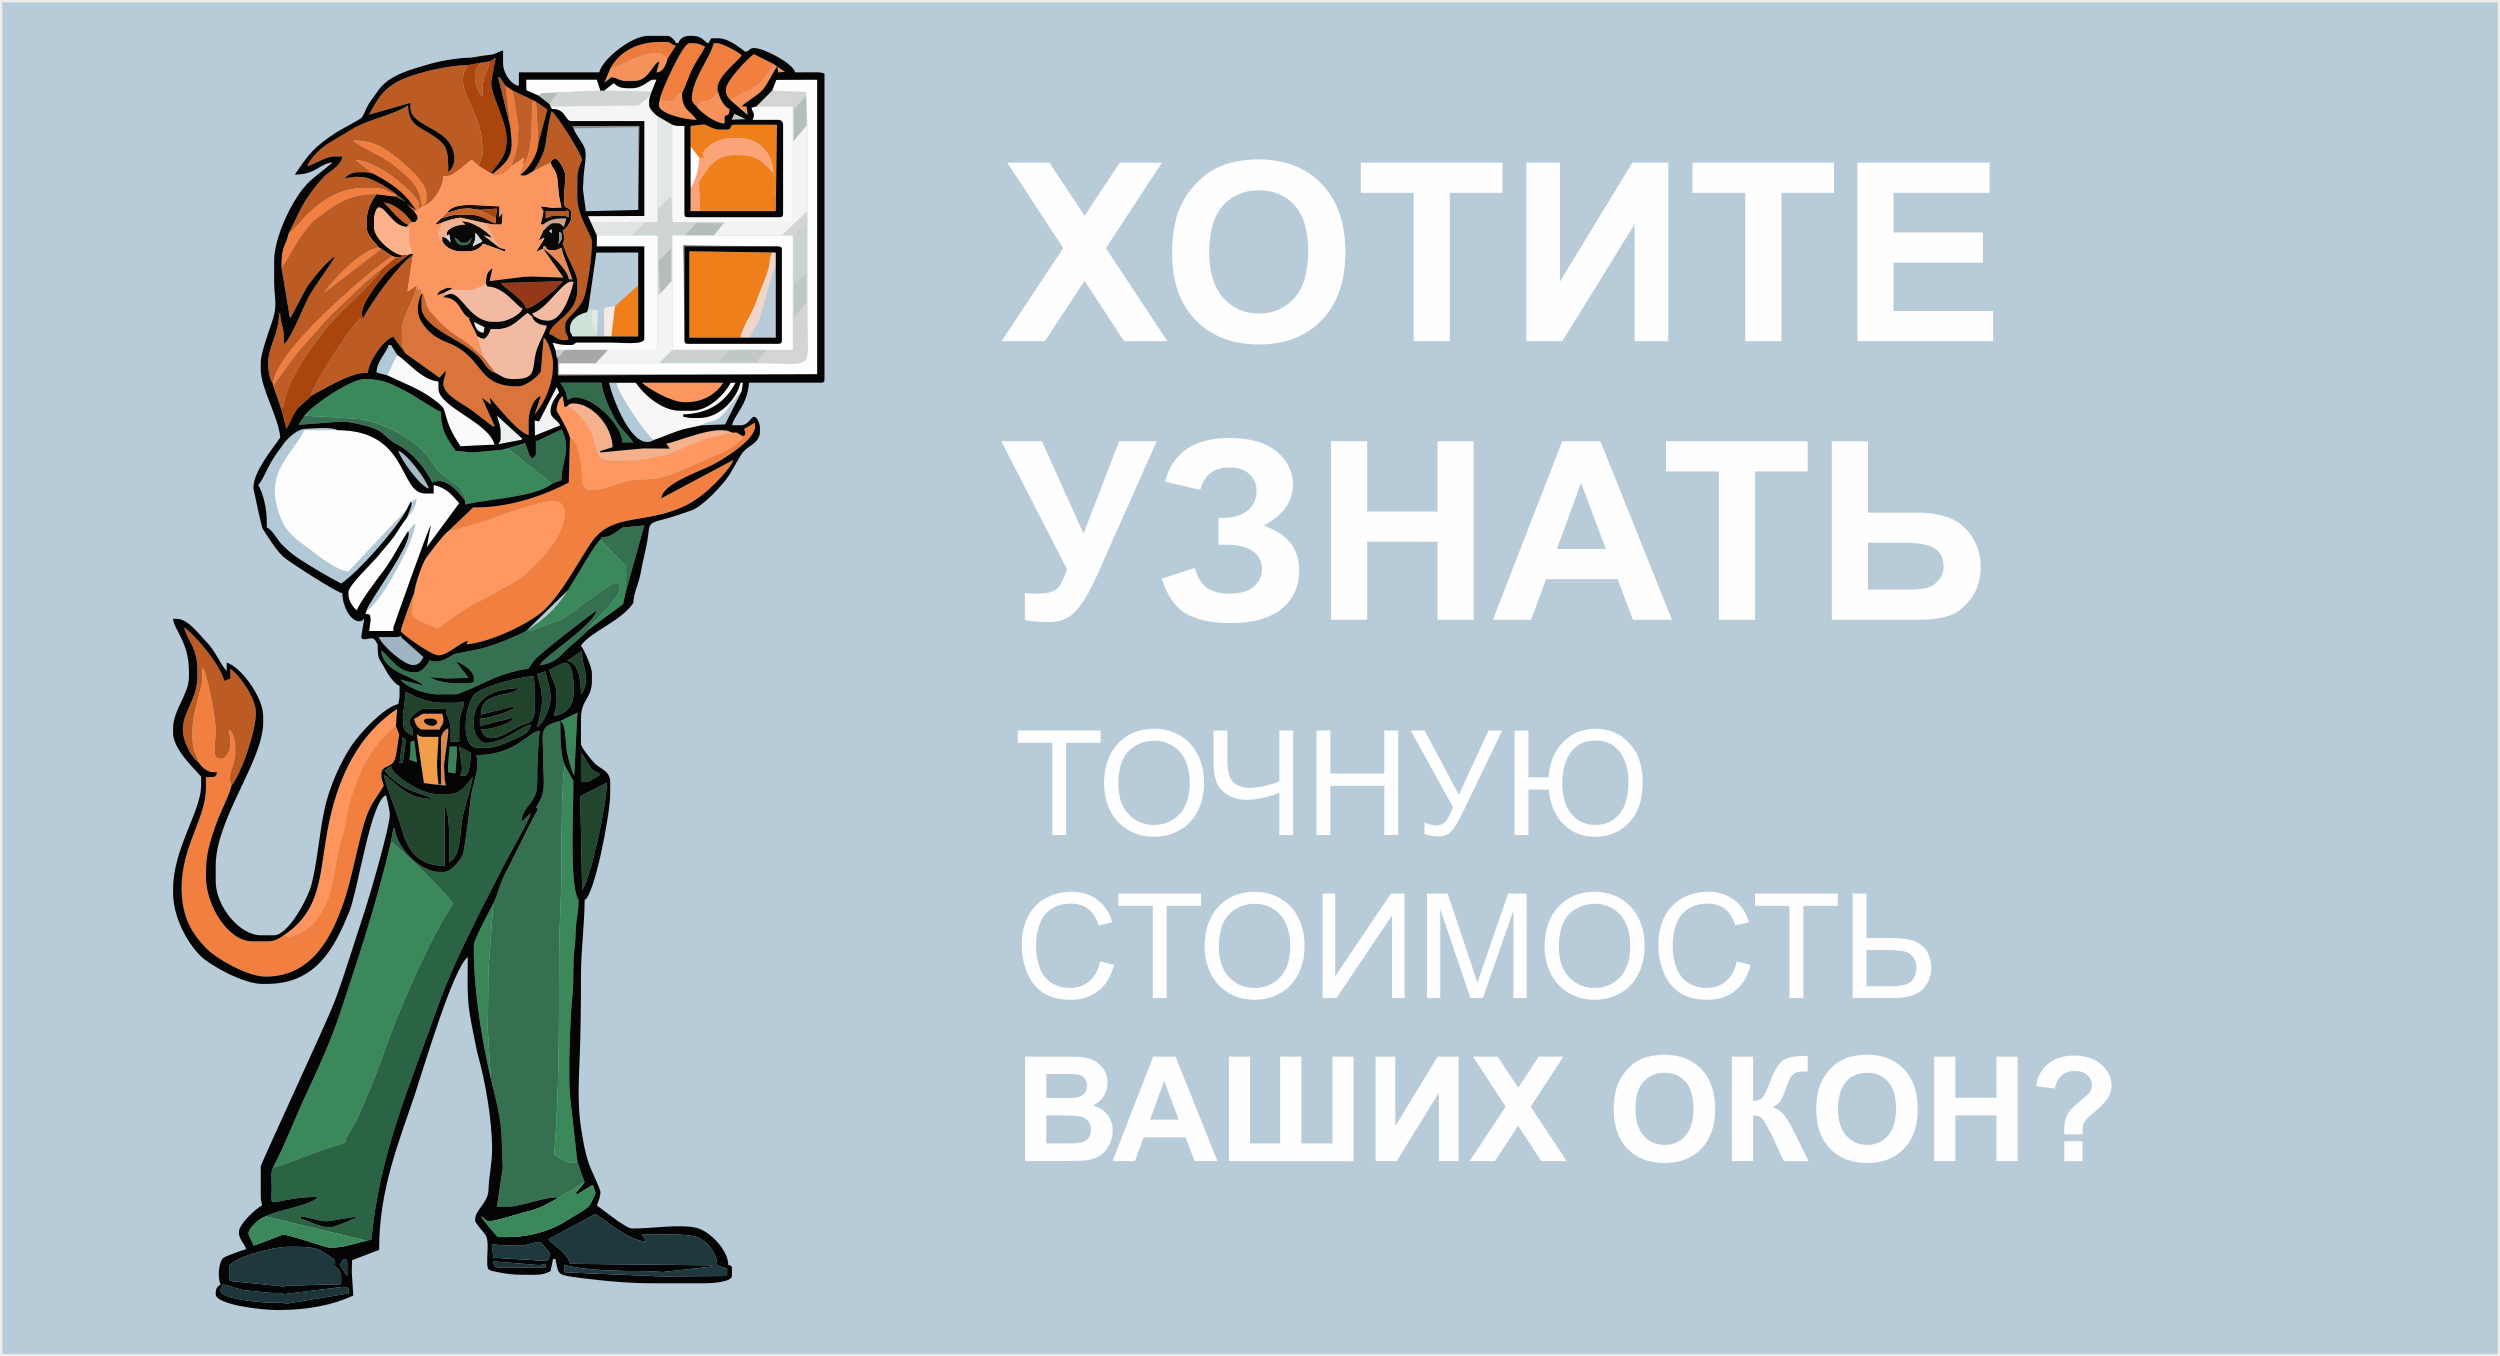 <?xml version="1.0" encoding="UTF-8"?>
<!DOCTYPE svg PUBLIC "-//W3C//DTD SVG 1.1//EN" "http://www.w3.org/Graphics/SVG/1.1/DTD/svg11.dtd">
<!-- Creator: CorelDRAW 2017 -->
<svg xmlns="http://www.w3.org/2000/svg" xml:space="preserve" width="79.391mm" height="43.072mm" version="1.1" style="shape-rendering:geometricPrecision; text-rendering:geometricPrecision; image-rendering:optimizeQuality; fill-rule:evenodd; clip-rule:evenodd"
viewBox="0 0 7353.38 3989.36"
 xmlns:xlink="http://www.w3.org/1999/xlink">
 <rect x="0" y="0" width="7353.38" height="3989.36" fill="#808080" stroke="none"/>
 <defs>
  <style type="text/css">
   <![CDATA[
    .str0 {stroke:#EBECEC;stroke-width:7.06;stroke-miterlimit:22.926}
    .fil15 {fill:#EF7F1A}
    .fil0 {fill:#B7CBD8}
    .fil63 {fill:#040906}
    .fil47 {fill:#050505}
    .fil27 {fill:#0A0807}
    .fil26 {fill:#0B0502}
    .fil39 {fill:#16100C}
    .fil20 {fill:#190D07}
    .fil68 {fill:#1C3D29}
    .fil75 {fill:#1D343B}
    .fil74 {fill:#1F383E}
    .fil64 {fill:#21422B}
    .fil66 {fill:#22452D}
    .fil73 {fill:#2B6444}
    .fil31 {fill:#2F704B}
    .fil54 {fill:#326C4B}
    .fil57 {fill:#357150}
    .fil69 {fill:#398256}
    .fil67 {fill:#3A8658}
    .fil61 {fill:#3B895A}
    .fil46 {fill:#545454}
    .fil14 {fill:#8B8B8B}
    .fil40 {fill:#943817}
    .fil32 {fill:#949494}
    .fil62 {fill:#9EB4C2}
    .fil60 {fill:#A4BAC8}
    .fil22 {fill:#A5440E}
    .fil51 {fill:#A7A7A7}
    .fil18 {fill:#A85528}
    .fil4 {fill:#AA450D}
    .fil50 {fill:#B1C9D7}
    .fil9 {fill:#B4BDB8}
    .fil11 {fill:#B55825}
    .fil6 {fill:#BD5B25}
    .fil38 {fill:#BFC8C3}
    .fil53 {fill:#C05D26}
    .fil16 {fill:#C25E27}
    .fil12 {fill:#C3C4C4}
    .fil23 {fill:#C6612A}
    .fil49 {fill:#CB652C}
    .fil28 {fill:#CBCCCB}
    .fil35 {fill:#CBD1CD}
    .fil10 {fill:#CFD5D1}
    .fil44 {fill:#CFE3D7}
    .fil25 {fill:#D1A28A}
    .fil13 {fill:#D3D5D3}
    .fil30 {fill:#D5D9D6}
    .fil52 {fill:#DA743B}
    .fil71 {fill:#DA864F}
    .fil29 {fill:#E1E5E2}
    .fil19 {fill:#E2E7E3}
    .fil36 {fill:#E88A58}
    .fil65 {fill:#EA8D49}
    .fil2 {fill:#EB7C3E}
    .fil43 {fill:#EBECEB}
    .fil56 {fill:#ECF0F0}
    .fil8 {fill:#F07F40}
    .fil33 {fill:#F0AF8D}
    .fil45 {fill:#F0D6C9}
    .fil70 {fill:#F29D4A}
    .fil42 {fill:#F2BBA1}
    .fil24 {fill:#F3F3F3}
    .fil58 {fill:#F5B08C}
    .fil5 {fill:whitesmoke}
    .fil41 {fill:#F6EAE3}
    .fil3 {fill:#F7915A}
    .fil55 {fill:#F9F7F6}
    .fil21 {fill:#F9F9F9}
    .fil34 {fill:#FBB28B}
    .fil37 {fill:#FC9660}
    .fil17 {fill:#FCA377}
    .fil48 {fill:#FCFCFB}
    .fil72 {fill:#FD955D}
    .fil7 {fill:#FDFDFD}
    .fil59 {fill:#FE9760}
    .fil1 {fill:#FEFEFE;fill-rule:nonzero}
   ]]>
  </style>
 </defs>
 <g id="Слой_x0020_1">
  <rect class="fil0 str0" x="3.53" y="3.52" width="7346.32" height="3982.31"/>
  <polygon class="fil1" points="2946,1003.58 3127.29,729.73 2962.86,478.38 3086.71,478.38 3190.13,634.75 3293.55,478.38 3417.64,478.38 3252.84,729.85 3433.78,1003.58 3306.39,1003.58 3190.01,825.7 3073.5,1003.58 "/>
  <path id="1" class="fil1" d="M3447.46 744.16c0,-53.54 8.07,-98.54 24.09,-134.97 11.86,-26.78 28.24,-50.86 48.9,-72.12 20.66,-21.28 43.28,-37.05 67.85,-47.44 32.76,-13.81 70.53,-20.78 113.32,-20.78 77.51,0 139.37,24.08 185.95,72.12 46.45,48.16 69.68,115.04 69.68,200.74 0,84.96 -23.1,151.46 -69.19,199.39 -46.09,48.05 -107.83,72.01 -184.98,72.01 -78.12,0 -140.34,-23.84 -186.43,-71.64 -46.09,-47.68 -69.2,-113.45 -69.2,-197.31zm109.29 -3.55c0,59.54 13.82,104.64 41.33,135.45 27.5,30.69 62.46,46.09 104.76,46.09 42.42,0 77.14,-15.27 104.4,-45.72 27.14,-30.57 40.71,-76.28 40.71,-137.28 0,-60.28 -13.2,-105.26 -39.73,-134.85 -26.41,-29.7 -61.5,-44.5 -105.39,-44.5 -43.76,0 -79.1,15.03 -105.87,44.99 -26.78,30.07 -40.23,75.3 -40.23,135.82z"/>
  <polygon id="2" class="fil1" points="4158.11,1003.58 4158.11,567.14 4002.61,567.14 4002.61,478.38 4419.24,478.38 4419.24,567.14 4264.48,567.14 4264.48,1003.58 "/>
  <polygon id="3" class="fil1" points="4489.54,478.38 4588.56,478.38 4588.56,828.02 4801.28,478.38 4906.9,478.38 4906.9,1003.58 4807.88,1003.58 4807.88,659.56 4595.16,1003.58 4489.54,1003.58 "/>
  <polygon id="4" class="fil1" points="5133.43,1003.58 5133.43,567.14 4977.93,567.14 4977.93,478.38 5394.56,478.38 5394.56,567.14 5239.8,567.14 5239.8,1003.58 "/>
  <polygon id="5" class="fil1" points="5463.38,1003.58 5463.38,478.38 5852.15,478.38 5852.15,567.14 5569.74,567.14 5569.74,683.76 5832.34,683.76 5832.34,772.52 5569.74,772.52 5569.74,914.83 5862.42,914.83 5862.42,1003.58 "/>
  <path id="6" class="fil1" d="M2945.26 1297.84l119.45 0 122.25 271.89 104.64 -271.89 110.64 0 -177.63 399.15c-19.31,43.27 -38.99,76.16 -59.05,98.78 -20.05,22.61 -45.85,33.86 -77.63,33.86 -31.3,0 -55.75,-2.08 -73.36,-6.11l0 -78.98c15.04,0.98 28.61,1.47 40.72,1.47 24.44,0 42.05,-4.53 52.68,-13.45 10.51,-9.05 20.78,-28.49 30.44,-58.19l-193.16 -376.54z"/>
  <path id="7" class="fil1" d="M3530.24 1440.87l-103.42 -24.2c22.25,-85.58 85.45,-128.36 189.61,-128.36 61.62,0 108.19,13.57 139.62,40.71 31.42,27.14 47.06,59.05 47.06,95.72 0,25.05 -7.22,47.67 -21.52,67.97 -14.3,20.17 -35.82,37.9 -64.43,53.3 34.72,11.99 60.88,28.85 78.25,50.74 17.36,22 26.04,48.9 26.04,81.05 0,46.21 -16.87,83.5 -50.74,111.98 -33.74,28.48 -84.35,42.79 -151.71,42.79 -54.89,0 -98.29,-9.17 -130.07,-27.51 -31.79,-18.34 -55.63,-52.69 -71.64,-103.06l96.83 -31.54c10.02,31.66 23.47,52.2 40.1,61.49 16.63,9.41 37.16,14.06 61.61,14.06 33.5,0 57.95,-7.22 73.36,-21.77 15.28,-14.54 22.98,-31.18 22.98,-50 0,-21.52 -8.68,-39 -26.04,-52.2 -17.24,-13.21 -43.4,-19.8 -78.25,-19.8l-24.08 0 0 -79.22 12.11 0c32.4,0 57.21,-7.34 74.33,-21.89 17.24,-14.55 25.8,-33.98 25.8,-58.06 0,-19.2 -6.97,-35.34 -20.9,-48.53 -13.94,-13.09 -33.86,-19.69 -59.79,-19.69 -44.38,0 -72.74,22.01 -85.08,66.02z"/>
  <polygon id="8" class="fil1" points="3914.96,1823.03 3914.96,1297.84 4021.32,1297.84 4021.32,1504.69 4228.17,1504.69 4228.17,1297.84 4334.53,1297.84 4334.53,1823.03 4228.17,1823.03 4228.17,1593.44 4021.32,1593.44 4021.32,1823.03 "/>
  <path id="9" class="fil1" d="M4917.79 1823.03l-114.55 0 -45.36 -119.57 -210.64 0 -43.64 119.57 -112.47 0 203.92 -525.19 112.35 0 210.39 525.19zm-194.38 -208.32l-72.99 -194.39 -70.9 194.39 143.89 0z"/>
  <polygon id="10" class="fil1" points="5055.92,1823.03 5055.92,1386.6 4900.42,1386.6 4900.42,1297.84 5317.05,1297.84 5317.05,1386.6 5162.29,1386.6 5162.29,1823.03 "/>
  <path id="11" class="fil1" d="M5388.08 1297.84l106.36 0 0 209.79 141.69 0c66.74,0 115.04,15.64 144.99,46.94 29.94,31.3 44.87,68.83 44.87,112.59 0,35.83 -9.05,66.26 -27.27,91.33 -18.09,25.18 -38.75,42.18 -62.1,51.1 -23.23,8.93 -56.84,13.45 -100.74,13.45l-247.8 0 0 -525.19zm106.36 436.44l103.06 0c33.37,0 56.6,-1.59 69.44,-4.77 12.84,-3.18 24.44,-10.51 34.59,-21.89 10.14,-11.36 15.16,-25.3 15.16,-41.93 0,-23.96 -8.68,-41.45 -25.92,-52.57 -17.36,-11.12 -46.82,-16.75 -88.63,-16.75l-107.7 0 0 137.9z"/>
  <polygon class="fil1" points="3095.11,2456.03 3095.11,2184.73 2993.8,2184.73 2993.8,2148.67 3237.2,2148.67 3237.2,2184.73 3135.89,2184.73 3135.89,2456.03 "/>
  <path id="1" class="fil1" d="M3247.42 2306.42c0,-50.94 13.74,-90.86 41.13,-119.7 27.41,-28.83 62.75,-43.22 106.11,-43.22 28.4,0 53.94,6.8 76.77,20.32 22.75,13.52 40.14,32.41 52.09,56.67 11.94,24.18 17.95,51.66 17.95,82.35 0,31.12 -6.29,59.03 -18.89,83.56 -12.59,24.61 -30.41,43.22 -53.44,55.8 -23.11,12.66 -48.01,18.96 -74.69,18.96 -28.98,0 -54.8,-7.01 -77.64,-20.96 -22.75,-13.95 -40.06,-32.98 -51.79,-57.17 -11.74,-24.11 -17.6,-49.65 -17.6,-76.63zm42.07 0.71c0,36.99 9.94,66.11 29.83,87.36 19.89,21.25 44.86,31.91 74.9,31.91 30.62,0 55.74,-10.73 75.55,-32.2 19.75,-21.46 29.62,-51.94 29.62,-91.44 0,-24.97 -4.21,-46.79 -12.66,-65.39 -8.44,-18.6 -20.82,-33.06 -37.06,-43.28 -16.31,-10.23 -34.56,-15.38 -54.8,-15.38 -28.76,0 -53.52,9.87 -74.26,29.62 -20.75,19.75 -31.12,52.66 -31.12,98.8z"/>
  <path id="2" class="fil1" d="M3803.68 2456.03l-40.78 0 0 -123.77c-36.48,13.52 -68.47,20.31 -95.87,20.31 -21.39,0 -40.28,-5 -56.59,-15.02 -16.38,-9.94 -27.33,-22.67 -32.83,-38.06 -5.51,-15.38 -8.3,-35.49 -8.3,-60.39l0 -90.43 40.78 0 0 86.64c0,33.56 6.08,55.67 18.31,66.25 12.24,10.51 26.97,15.81 44.14,15.81 28.69,0 58.81,-6.37 90.36,-19.11l0 -149.59 40.78 0 0 307.36z"/>
  <polygon id="3" class="fil1" points="3872.15,2456.03 3872.15,2148.67 3912.93,2148.67 3912.93,2275.3 4071.76,2275.3 4071.76,2148.67 4112.54,2148.67 4112.54,2456.03 4071.76,2456.03 4071.76,2311.36 3912.93,2311.36 3912.93,2456.03 "/>
  <path id="4" class="fil1" d="M4149.32 2148.67l40.92 0 100.66 188.95 87.5 -188.95 40.07 0 -115.12 239.1c-14.37,29.91 -26.18,49.51 -35.41,58.74 -9.23,9.23 -22.4,13.8 -39.57,13.8 -10.45,0 -23.25,-2.43 -38.49,-7.29l0 -34.78c10.87,6.3 22.4,9.45 34.56,9.45 9.87,0 18.39,-3.22 25.62,-9.59 7.15,-6.36 15.1,-20.9 23.75,-43.57l-124.48 -225.87z"/>
  <path id="5" class="fil1" d="M4454.89 2148.67l40.78 0 0 137.79 59.24 0c2.94,-43.5 17.17,-78.27 42.86,-104.1 25.61,-25.9 57.38,-38.85 95.3,-38.85 39.92,0 73.05,14.1 99.31,42.36 26.25,28.19 39.42,66.47 39.42,114.83 0,50.23 -13.1,89.57 -39.36,117.91 -26.18,28.41 -59.74,42.57 -100.66,42.57 -37.13,0 -68.04,-12.3 -92.8,-36.84 -24.75,-24.54 -39.35,-58.45 -43.64,-101.81l-59.67 0 0 133.51 -40.78 0 0 -307.36zm140.38 155.1c0,38.85 8.94,69.04 26.76,90.44 17.81,21.46 41.21,32.2 70.18,32.2 29.62,0 53.3,-10.73 70.98,-32.27 17.67,-21.53 26.55,-52.44 26.55,-92.86 0,-38.28 -8.73,-68.4 -26.12,-90.44 -17.39,-21.96 -40.92,-32.98 -70.61,-32.98 -30.19,0 -54.02,11.16 -71.54,33.41 -17.46,22.33 -26.18,53.16 -26.18,92.51z"/>
  <path id="6" class="fil1" d="M3235.91 2827.77l40.78 10.31c-8.52,33.41 -23.83,58.81 -45.93,76.34 -22.11,17.52 -49.15,26.32 -81.14,26.32 -33.06,0 -59.95,-6.72 -80.7,-20.25 -20.75,-13.45 -36.49,-32.98 -47.29,-58.53 -10.81,-25.61 -16.25,-53.01 -16.25,-82.34 0,-31.98 6.09,-59.89 18.32,-83.71 12.24,-23.82 29.62,-41.93 52.16,-54.3 22.53,-12.37 47.37,-18.53 74.4,-18.53 30.77,0 56.6,7.8 77.49,23.47 20.96,15.67 35.56,37.63 43.78,65.97l-39.92 9.45c-7.09,-22.32 -17.46,-38.64 -30.97,-48.79 -13.52,-10.23 -30.56,-15.32 -51.09,-15.32 -23.54,0 -43.28,5.66 -59.09,16.96 -15.81,11.31 -26.97,26.55 -33.34,45.58 -6.44,19.1 -9.66,38.77 -9.66,59.02 0,26.12 3.8,48.94 11.38,68.4 7.58,19.53 19.39,34.06 35.41,43.72 16.02,9.66 33.34,14.45 52.02,14.45 22.75,0 41.92,-6.59 57.67,-19.67 15.74,-13.16 26.4,-32.63 31.98,-58.53z"/>
  <polygon id="7" class="fil1" points="3390.88,2935.59 3390.88,2664.3 3289.57,2664.3 3289.57,2628.24 3532.97,2628.24 3532.97,2664.3 3431.66,2664.3 3431.66,2935.59 "/>
  <path id="8" class="fil1" d="M3543.19 2785.99c0,-50.94 13.74,-90.86 41.13,-119.7 27.41,-28.83 62.75,-43.22 106.11,-43.22 28.4,0 53.94,6.8 76.77,20.32 22.75,13.52 40.14,32.41 52.09,56.67 11.94,24.18 17.95,51.66 17.95,82.35 0,31.12 -6.29,59.03 -18.89,83.56 -12.59,24.61 -30.41,43.22 -53.44,55.8 -23.11,12.66 -48.01,18.96 -74.69,18.96 -28.98,0 -54.8,-7.01 -77.64,-20.96 -22.75,-13.95 -40.06,-32.98 -51.79,-57.17 -11.74,-24.11 -17.6,-49.65 -17.6,-76.63zm42.07 0.71c0,36.99 9.94,66.11 29.83,87.36 19.89,21.25 44.86,31.91 74.9,31.91 30.62,0 55.74,-10.73 75.55,-32.2 19.75,-21.46 29.62,-51.94 29.62,-91.44 0,-24.97 -4.21,-46.79 -12.66,-65.39 -8.44,-18.6 -20.82,-33.06 -37.06,-43.28 -16.31,-10.23 -34.56,-15.38 -54.8,-15.38 -28.76,0 -53.52,9.87 -74.26,29.62 -20.75,19.75 -31.12,52.66 -31.12,98.8z"/>
  <polygon id="9" class="fil1" points="3890.4,2628.24 3927.32,2628.24 3927.32,2871.63 4090.94,2628.24 4131.22,2628.24 4131.22,2935.59 4094.3,2935.59 4094.3,2692.84 3931.11,2935.59 3890.4,2935.59 "/>
  <path id="10" class="fil1" d="M4197.26 2935.59l0 -307.36 60.95 0 72.69 217.57c6.72,20.25 11.6,35.41 14.67,45.51 3.5,-11.16 9.01,-27.62 16.46,-49.3l73.98 -213.77 54.44 0 0 307.36 -39.07 0 0 -257.14 -89.71 257.14 -36.63 0 -88.71 -261.86 0 261.86 -39.07 0z"/>
  <path id="11" class="fil1" d="M4543.26 2785.99c0,-50.94 13.74,-90.86 41.13,-119.7 27.41,-28.83 62.75,-43.22 106.11,-43.22 28.4,0 53.94,6.8 76.77,20.32 22.75,13.52 40.14,32.41 52.09,56.67 11.94,24.18 17.95,51.66 17.95,82.35 0,31.12 -6.29,59.03 -18.89,83.56 -12.59,24.61 -30.41,43.22 -53.44,55.8 -23.11,12.66 -48.01,18.96 -74.69,18.96 -28.98,0 -54.8,-7.01 -77.64,-20.96 -22.75,-13.95 -40.06,-32.98 -51.79,-57.17 -11.74,-24.11 -17.6,-49.65 -17.6,-76.63zm42.07 0.71c0,36.99 9.94,66.11 29.83,87.36 19.89,21.25 44.86,31.91 74.9,31.91 30.62,0 55.74,-10.73 75.55,-32.2 19.75,-21.46 29.62,-51.94 29.62,-91.44 0,-24.97 -4.21,-46.79 -12.66,-65.39 -8.44,-18.6 -20.82,-33.06 -37.06,-43.28 -16.31,-10.23 -34.56,-15.38 -54.8,-15.38 -28.76,0 -53.52,9.87 -74.26,29.62 -20.75,19.75 -31.12,52.66 -31.12,98.8z"/>
  <path id="12" class="fil1" d="M5108.54 2827.77l40.78 10.31c-8.52,33.41 -23.83,58.81 -45.93,76.34 -22.11,17.52 -49.15,26.32 -81.14,26.32 -33.06,0 -59.95,-6.72 -80.7,-20.25 -20.75,-13.45 -36.49,-32.98 -47.29,-58.53 -10.81,-25.61 -16.25,-53.01 -16.25,-82.34 0,-31.98 6.09,-59.89 18.32,-83.71 12.24,-23.82 29.62,-41.93 52.16,-54.3 22.53,-12.37 47.37,-18.53 74.4,-18.53 30.77,0 56.6,7.8 77.49,23.47 20.96,15.67 35.56,37.63 43.78,65.97l-39.92 9.45c-7.09,-22.32 -17.46,-38.64 -30.97,-48.79 -13.52,-10.23 -30.56,-15.32 -51.09,-15.32 -23.54,0 -43.28,5.66 -59.09,16.96 -15.81,11.31 -26.97,26.55 -33.34,45.58 -6.44,19.1 -9.66,38.77 -9.66,59.02 0,26.12 3.8,48.94 11.38,68.4 7.58,19.53 19.39,34.06 35.41,43.72 16.02,9.66 33.34,14.45 52.02,14.45 22.75,0 41.92,-6.59 57.67,-19.67 15.74,-13.16 26.4,-32.63 31.98,-58.53z"/>
  <polygon id="13" class="fil1" points="5263.51,2935.59 5263.51,2664.3 5162.2,2664.3 5162.2,2628.24 5405.6,2628.24 5405.6,2664.3 5304.29,2664.3 5304.29,2935.59 "/>
  <path id="14" class="fil1" d="M5449.31 2628.24l40.78 0 0 130.92 73.19 0c34.21,0 58.95,4.01 74.34,11.95 15.31,8.02 26.33,18.89 33.06,32.56 6.65,13.74 10.01,27.91 10.01,42.43 0,23.82 -8.09,44.71 -24.32,62.6 -16.17,17.95 -46.29,26.9 -90.44,26.9l-116.62 0 0 -307.36zm40.78 272.59l74.26 0c30.12,0 49.73,-5.36 58.88,-16.02 9.09,-10.66 13.67,-23.61 13.67,-38.71 0,-12.24 -3.3,-22.68 -9.95,-31.27 -6.59,-8.59 -15.45,-14.16 -26.47,-16.67 -11.02,-2.5 -29.69,-3.79 -56.02,-3.79l-54.38 0 0 106.46z"/>
  <path id="15" class="fil1" d="M3015.26 3107.81l122.92 0c24.4,0 42.49,1 54.44,3 12.02,2.07 22.68,6.3 32.13,12.66 9.44,6.44 17.31,14.96 23.61,25.62 6.3,10.66 9.44,22.67 9.44,35.91 0,14.31 -3.86,27.55 -11.59,39.49 -7.72,12.02 -18.25,20.96 -31.48,26.97 18.67,5.51 32.98,14.81 43.07,27.98 10.02,13.16 15.03,28.61 15.03,46.43 0,14.02 -3.22,27.61 -9.73,40.86 -6.51,13.24 -15.38,23.82 -26.68,31.76 -11.24,7.87 -25.12,12.74 -41.64,14.6 -10.3,1.07 -35.27,1.79 -74.84,2.07l-104.67 0 0 -307.36zm62.25 51.08l0 70.83 40.63 0c24.11,0 39.13,-0.36 45,-1.07 10.59,-1.21 18.96,-4.86 25.04,-10.95 6.09,-6.08 9.09,-14.02 9.09,-23.9 0,-9.51 -2.64,-17.16 -7.86,-23.11 -5.22,-5.94 -13.02,-9.51 -23.32,-10.73 -6.16,-0.72 -23.83,-1.07 -52.95,-1.07l-35.62 0zm0 121.91l0 82.42 57.52 0c22.32,0 36.56,-0.65 42.57,-1.86 9.23,-1.71 16.75,-5.8 22.53,-12.3 5.8,-6.59 8.73,-15.25 8.73,-26.19 0,-9.3 -2.22,-17.1 -6.72,-23.54 -4.44,-6.44 -10.95,-11.16 -19.4,-14.1 -8.44,-2.93 -26.82,-4.44 -55.08,-4.44l-50.15 0z"/>
  <path id="16" class="fil1" d="M3580.75 3415.16l-67.04 0 -26.55 -69.98 -123.27 0 -25.54 69.98 -65.83 0 119.33 -307.36 65.75 0 123.13 307.36zm-113.76 -121.92l-42.71 -113.76 -41.5 113.76 84.21 0z"/>
  <polygon id="17" class="fil1" points="3614.74,3107.81 3676.98,3107.81 3676.98,3363.22 3765.41,3363.22 3765.41,3107.81 3827.65,3107.81 3827.65,3363.22 3919.09,3363.22 3919.09,3107.81 3980.91,3107.81 3981.33,3415.38 3614.74,3415.16 "/>
  <polygon id="18" class="fil1" points="4046.08,3107.81 4104.04,3107.81 4104.04,3312.43 4228.52,3107.81 4290.34,3107.81 4290.34,3415.16 4232.39,3415.16 4232.39,3213.83 4107.9,3415.16 4046.08,3415.16 "/>
  <polygon id="19" class="fil1" points="4322.68,3415.16 4428.79,3254.9 4332.56,3107.81 4405.03,3107.81 4465.56,3199.31 4526.09,3107.81 4598.7,3107.81 4502.27,3254.97 4608.15,3415.16 4533.6,3415.16 4465.49,3311.07 4397.31,3415.16 "/>
  <path id="20" class="fil1" d="M4746.52 3263.35c0,-31.34 4.72,-57.67 14.1,-78.99 6.94,-15.67 16.52,-29.77 28.61,-42.22 12.1,-12.45 25.33,-21.67 39.72,-27.76 19.17,-8.09 41.28,-12.16 66.32,-12.16 45.36,0 81.56,14.1 108.82,42.21 27.18,28.19 40.78,67.33 40.78,117.48 0,49.73 -13.52,88.65 -40.49,116.69 -26.97,28.12 -63.1,42.14 -108.25,42.14 -45.72,0 -82.14,-13.96 -109.11,-41.93 -26.97,-27.91 -40.49,-66.39 -40.49,-115.47zm63.96 -2.07c0,34.84 8.08,61.24 24.18,79.27 16.1,17.96 36.56,26.97 61.31,26.97 24.83,0 45.15,-8.94 61.1,-26.75 15.88,-17.89 23.82,-44.65 23.82,-80.35 0,-35.27 -7.72,-61.6 -23.25,-78.91 -15.46,-17.39 -35.99,-26.05 -61.68,-26.05 -25.61,0 -46.28,8.8 -61.95,26.33 -15.67,17.6 -23.54,44.07 -23.54,79.49z"/>
  <path id="21" class="fil1" d="M5094.16 3107.81l62.24 0 0 130.92c13.81,-1.43 23.18,-4.94 28.05,-10.73 4.87,-5.72 12.45,-21.68 22.61,-47.87 12.81,-33.27 25.76,-54.02 38.71,-62.1 12.88,-8.09 33.56,-12.16 62.18,-12.16 1.43,0 4.44,-0.07 9.01,-0.21l0 45.93 -8.8 -0.21c-12.74,0 -22.03,1.57 -27.91,4.72 -5.86,3.14 -10.59,7.94 -14.24,14.37 -3.65,6.44 -9.01,19.67 -16.1,39.71 -3.79,10.66 -7.86,19.53 -12.3,26.69 -4.37,7.15 -12.17,13.87 -23.33,20.17 13.81,3.86 25.18,11.8 34.21,23.68 9.01,11.87 18.89,28.61 29.62,50.29l41.86 84.14 -72.98 0 -36.85 -79.13c-0.56,-1.15 -1.79,-3.3 -3.58,-6.51 -0.71,-1.07 -3.29,-5.94 -7.72,-14.46 -7.87,-15.16 -14.31,-24.61 -19.32,-28.4 -5.08,-3.8 -12.74,-5.72 -23.11,-5.87l0 134.37 -62.24 0 0 -307.36z"/>
  <path id="22" class="fil1" d="M5342.42 3263.35c0,-31.34 4.72,-57.67 14.1,-78.99 6.94,-15.67 16.52,-29.77 28.61,-42.22 12.1,-12.45 25.33,-21.67 39.72,-27.76 19.17,-8.09 41.28,-12.16 66.32,-12.16 45.36,0 81.56,14.1 108.82,42.21 27.18,28.19 40.78,67.33 40.78,117.48 0,49.73 -13.52,88.65 -40.49,116.69 -26.97,28.12 -63.1,42.14 -108.25,42.14 -45.72,0 -82.14,-13.96 -109.11,-41.93 -26.97,-27.91 -40.49,-66.39 -40.49,-115.47zm63.96 -2.07c0,34.84 8.08,61.24 24.18,79.27 16.1,17.96 36.56,26.97 61.31,26.97 24.83,0 45.15,-8.94 61.1,-26.75 15.88,-17.89 23.82,-44.65 23.82,-80.35 0,-35.27 -7.72,-61.6 -23.25,-78.91 -15.46,-17.39 -35.99,-26.05 -61.68,-26.05 -25.61,0 -46.28,8.8 -61.95,26.33 -15.67,17.6 -23.54,44.07 -23.54,79.49z"/>
  <polygon id="23" class="fil1" points="5689.2,3415.16 5689.2,3107.81 5751.45,3107.81 5751.45,3228.85 5872.5,3228.85 5872.5,3107.81 5934.75,3107.81 5934.75,3415.16 5872.5,3415.16 5872.5,3280.8 5751.45,3280.8 5751.45,3415.16 "/>
  <path id="24" class="fil1" d="M6125.41 3336.18l-53.66 0c-0.14,-7.72 -0.21,-12.37 -0.21,-14.1 0,-17.31 2.86,-31.55 8.65,-42.78 5.72,-11.16 17.17,-23.75 34.42,-37.77 17.25,-13.96 27.55,-23.11 30.91,-27.48 5.22,-6.86 7.8,-14.45 7.8,-22.67 0,-11.37 -4.58,-21.18 -13.81,-29.27 -9.16,-8.15 -21.53,-12.23 -37.13,-12.23 -15.02,0 -27.55,4.29 -37.71,12.8 -10.09,8.59 -17.02,21.61 -20.82,39.14l-54.08 -6.87c1.57,-25.11 12.24,-46.36 32.05,-63.89 19.82,-17.52 45.87,-26.26 78.06,-26.26 33.91,0 60.88,8.87 80.91,26.55 20.03,17.67 30.05,38.21 30.05,61.74 0,12.95 -3.65,25.33 -11.01,36.92 -7.37,11.59 -23.04,27.4 -47.15,47.43 -12.45,10.31 -20.17,18.67 -23.17,24.97 -3.01,6.3 -4.37,17.53 -4.08,33.77zm-53.66 78.99l0 -58.81 53.66 0 0 58.81 -53.66 0z"/>
  <path class="fil2" d="M1794.83 202.14c40.11,-9.34 84.83,-46.53 143.25,-46.53 7.02,0 21.68,13.28 25.06,17.89l25.07 -39.37c-14.44,-3.36 -16.7,-10.73 -25.07,-10.73l-21.49 0c-71.22,0 -121.96,31.76 -146.82,78.75z"/>
  <path class="fil3" d="M1794.83 202.14l-16.99 40.97 20.56 -15.91c18.93,1.57 20.6,10.74 42.98,10.74l25.07 0c42.71,0 53.59,-52.46 73.06,-56.85l-8.6 31.8c19.98,-0.44 28.5,-23.36 32.23,-39.38 -3.38,-4.61 -18.04,-17.89 -25.06,-17.89 -58.42,0 -103.14,37.2 -143.25,46.53z"/>
  <path class="fil4" d="M1440.28 180.66c-9.91,42.53 -21.49,37.81 -21.49,103.81 -9.72,-11.18 -21.48,-33.33 -21.48,-53.69l0 -10.73c0,-16.26 8.97,-28.04 17.9,-35.8l-39.39 7.16c-4.3,16.06 -14.33,18.27 -14.33,42.95l0 3.58c0,48.63 57.3,107.65 57.3,196.88l0 17.9c0,10.74 -7.78,23.09 -10.74,35.79l35.82 21.48c20.8,-31.06 46.55,-46.47 46.55,-100.23 0,-57.34 -49.48,-131.54 -45.12,-172.17l12.79 -67.85 -17.81 10.91z"/>
  <path class="fil5" d="M1776.91 266.58l139.67 3.58 14.32 -35.8 -10.74 0c-11.14,0 -29.48,25.06 -60.88,25.06l-10.74 0c-22.78,0 -30.8,-3.74 -43.56,-15.05l-28.06 22.21z"/>
  <path class="fil6" d="M1415.22 184.24c-8.94,7.76 -17.9,19.54 -17.9,35.8l0 10.73c0,20.37 11.76,42.51 21.48,53.69 0,-66 11.58,-61.28 21.49,-103.81l-25.06 3.58z"/>
  <polygon class="fil7" points="1583.53,280.89 1594.27,273.73 1766.17,266.58 1755.43,234.35 1547.72,234.35 1548.19,265.57 "/>
  <path class="fil8" d="M2149.36 295.21c66.13,-45.93 79.97,-21.68 125.35,-107.4l-57.31 -28.64c-17.62,11.8 -82.37,79.34 -82.37,103.81l0 3.58c0,14.52 7.59,20.88 14.33,28.64z"/>
  <polygon class="fil9" points="1583.53,280.89 1615.76,305.95 1640.83,273.73 1594.27,273.73 "/>
  <path class="fil8" d="M1941.65 288.05c7.38,4.94 9.3,10.73 17.91,10.73l10.73 0c17.43,0 22.5,-30.94 35.82,-25.05 6.21,-9.79 21.48,-53.61 29.86,-70.39 12.79,-25.63 26.07,-42.76 38.18,-65.63 -10.3,-5.46 -20.01,-10.74 -35.81,-10.74l-10.74 0c-18.9,0 -79.92,135.24 -85.95,161.09z"/>
  <polygon class="fil10" points="1594.27,273.73 1640.83,273.73 1615.76,305.95 1619.35,313.11 1877.7,310.07 1913,280.89 1916.59,270.15 1776.91,266.58 1766.17,266.58 "/>
  <path class="fil8" d="M2049.09 313.11l14.32 -14.32 20.41 -1.15 29.72 -23.91c-18.76,-39.09 52.38,-87.58 68.05,-110.97 -6.05,-8.25 -57.68,-35.8 -71.62,-35.8l-10.74 0c-10.11,43.36 -64.46,106.53 -64.46,164.66 0,7.75 9.39,17.87 14.33,21.48z"/>
  <path class="fil2" d="M1501.16 373.96l3.58 39.37 0 10.74c0,46.57 -28.76,64.22 -53.72,85.91l-3.58 7.16c30.3,0 45.33,-10.78 57.3,-28.64 6.09,-26.09 17.9,-42.27 17.9,-78.75l2.65 -36.16 -16.97 -107.02 -21.49 -14.32 14.32 121.71z"/>
  <path class="fil3" d="M2149.36 295.21l49.7 43.02 -3.15 -25.13 -14.32 0c6.97,-10.41 44.82,-30.33 61.83,-49.16 14.1,-15.61 38.13,-66.11 42.99,-69.15l2.62 18.09 19.38 -1.79 -33.7 -23.28c-45.38,85.71 -59.21,61.46 -125.35,107.4z"/>
  <polygon class="fil11" points="1501.16,373.96 1486.84,252.26 1469.74,226.63 1465.34,228.08 "/>
  <path class="fil3" d="M1941.65 288.05c-1.22,14.71 -3.58,7.99 -3.58,21.47 0,24.33 78.01,42.96 111.02,42.96 -19.14,-28.57 -42.98,-27.09 -42.98,-78.75 -13.32,-5.89 -18.39,25.05 -35.82,25.05l-10.73 0c-8.61,0 -10.53,-5.8 -17.91,-10.73z"/>
  <polygon class="fil12" points="2152,352.05 2193.32,350.42 2159.98,334.53 "/>
  <path class="fil5" d="M1619.35 313.11l3.58 7.16c43.64,0 37.77,35.8 57.31,35.8l214.87 0 0 279.21 -165.69 0.44 8.11 17.46 196.97 0 0 -311.42c-7.33,-4.91 -25.07,-21.66 -25.07,-32.22l0 -10.73c0,-9.67 1.71,-9.87 3.58,-17.89l-35.31 29.18 -258.35 3.04z"/>
  <path class="fil3" d="M2049.09 313.11c11.38,17 54.85,49.5 82.37,50.12l0 -14.32c0,-20.34 13.62,3 14.32,-28.64 -14.67,-3.92 -28.57,-30.86 -32.23,-46.53l-29.72 23.91 -20.41 1.15 -14.32 14.32z"/>
  <polygon class="fil13" points="2224.57,313.11 2332.01,313.11 2332.01,416.92 2335.59,413.33 2335.09,323.44 2371.4,280.89 2371.4,370.39 2374.98,370.39 2371.4,270.34 2271.13,266.58 "/>
  <polygon class="fil14" points="1687.39,377.55 1877.2,373.96 1877.2,617.37 1880.77,370.39 1683.26,370.56 "/>
  <polygon class="fil6" points="1583.53,420.49 1610.04,322.04 1576.37,298.79 "/>
  <polygon class="fil9" points="2335.59,413.33 2371.4,370.39 2371.4,280.89 2335.09,323.44 "/>
  <path class="fil15" d="M2031.18 431.24l25.07 32.21 15.06 3.4 -4.32 -17.72c14.02,-20.93 47.04,-42.96 82.37,-42.96l25.06 0c57.36,0 100.28,45.21 100.28,103.81l7.16 110.97 3.58 -254.15 -125.35 0c-15.96,0 -5.53,14.32 -21.49,14.32l-21.49 0c-21.57,0 -39.48,-15.2 -46.65,-15.13l-39.3 4.4 0 60.85z"/>
  <path class="fil16" d="M1504.74 488.51l36.59 -24.91 -4.35 24.91c39.76,-45.72 20.77,-175.24 32.23,-193.29l-60.88 -28.64 16.97 107.02 -2.65 36.16c0,36.47 -11.82,52.66 -17.9,78.75z"/>
  <path class="fil6" d="M1243.32 606.64c-9.85,-15.5 0.25,-32.95 -27.98,-68.69 -13.03,-16.5 -35.14,-34.33 -51.74,-48.51 -35.71,-30.48 -99.29,-54.28 -124.41,-76.11 64.59,0 95.23,25.48 131.86,54.34 22.47,17.69 83.02,69.27 83.02,103.16l0 17.9c0,8.6 -5.81,10.52 -10.74,17.89zm-393.94 78.75c22.44,-5.98 90.28,-132.44 222.03,-132.44l28.66 0c35.56,0 40.75,15.92 64.46,17.89 -16.21,-14.08 -73.23,-50.11 -100.27,-50.11l-18.02 -0.8 -32.11 4.37c7.99,-10.9 24.41,-17.89 42.98,-17.89l14.32 0c12.35,0 13.87,2.65 25.07,3.58l-50.14 -39.37c66.66,5.55 156.25,80.55 186.23,125.29l0 17.89 10.74 -7.16c28.47,-6.63 60.88,-53.11 60.88,-89.49 22.24,10.67 66.24,-35.74 83.04,-47.24l20.81 18.6c2.96,-12.7 10.74,-25.04 10.74,-35.79l0 -17.9c0,-89.23 -57.3,-148.25 -57.3,-196.88l0 -3.58c0,-24.67 10.03,-26.89 14.33,-42.95 -54.41,0 -140.41,20.94 -181.27,37.17 -62.39,24.78 -79.61,54.43 -109.13,108.57l122.08 -34.78 0 14.32c0,60.27 128.93,57.64 128.93,150.34l0 3.58c0,13.69 -9.85,29.89 -17.91,35.8 0,-69.34 -3.11,-79.73 -47.98,-109.54 -36.72,-24.41 -70.2,-29.58 -70.2,-87.34 -45.21,30.27 -118.17,40.79 -165.47,70.87 -53.43,33.97 -101.25,50.46 -131.77,108.11 26.77,-6.23 52.85,-28.64 82.37,-28.64l21.49 0c-0.46,20.57 -29.85,40.65 -42.98,50.12 -13.06,9.42 -34.58,36.62 -45.58,51.1 -34.69,45.63 -42.74,74.66 -69.02,124.3z"/>
  <path class="fil17" d="M2056.25 463.45c0,33.81 -11.74,70.31 -25.07,89.49l0 68.01 28.66 0 -3.58 -85.91c24.65,-36.8 43.09,-78.76 107.44,-78.76l7.16 0c56.68,0 77.62,23.52 103.86,53.69 0,-58.6 -42.92,-103.81 -100.28,-103.81l-25.06 0c-35.33,0 -68.35,22.03 -82.37,42.96l4.32 17.72 -15.06 -3.4z"/>
  <path class="fil2" d="M1536.98 488.51l-7.16 25.06c23.29,-12.32 52.99,-60.36 53.71,-93.08l-7.16 -121.71 -7.16 -3.58c-11.47,18.05 7.53,147.57 -32.23,193.29z"/>
  <path class="fil7" d="M2031.18 552.94c13.34,-19.18 25.07,-55.68 25.07,-89.49l-25.07 -32.21 0 121.71z"/>
  <path class="fil15" d="M2059.84 620.96l222.03 0 -7.16 -110.97c-26.24,-30.18 -47.18,-53.69 -103.86,-53.69l-7.16 0c-64.35,0 -82.79,41.96 -107.44,78.76l3.58 85.91z"/>
  <polygon class="fil18" points="1164.53,578 1194.33,594.5 1164.53,570.84 "/>
  <path class="fil8" d="M1243.32 606.64c4.94,-7.37 10.74,-9.29 10.74,-17.89l0 -17.9c0,-33.89 -60.55,-85.47 -83.02,-103.16 -36.62,-28.86 -67.27,-54.34 -131.86,-54.34 25.12,21.83 88.69,45.63 124.41,76.11 16.6,14.17 38.71,32.01 51.74,48.51 28.23,35.73 18.14,53.19 27.98,68.69z"/>
  <polygon class="fil19" points="1934.49,653.17 1937.22,612.94 1973.64,578 1977.47,653.17 1977.47,366.8 1934.49,341.75 "/>
  <path class="fil20" d="M1314.94 624.53c5.33,2.36 31.08,-10.73 50.14,-10.73l14.44 -0.8 32.11 4.37 49.47 -3.67 -2.91 28.73 0 14.32c-24.63,-6.58 -38.41,-25.06 -75.21,-25.06l-32.23 0c-27.61,0 -34.21,6.2 -53.72,10.74l-17.87 18.02 17.87 -3.7c5.94,-5.16 46.24,-16.17 57.66,-16.45l74.85 16.45c11.21,0.93 12.73,3.58 25.07,3.58l21.25 -0.03 2.62 -36.41 -9.54 14.96 0 -32.21c-57.15,0 -128.92,-16.31 -153.99,17.89z"/>
  <path class="fil21" d="M1977.47 366.8l0 286.37 153.99 0 200.54 0 0 -236.25 0 -103.81 -107.43 0 -14.33 3.58c2.29,9.84 7.16,14.55 7.16,21.48 0,8.2 -1.21,4.17 -3.58,14.32l75.2 0c8.38,0 14.33,5.94 14.33,14.32l0 261.31c0,8.24 -2.49,10.73 -10.74,10.73l-268.59 0c-8.25,0 -10.74,-2.49 -10.74,-10.73l0 -257.73 -17.9 0c-9.67,0 -9.87,-1.71 -17.9,-3.58z"/>
  <path class="fil2" d="M1096.49 509.99c56.71,29.99 93.92,55.14 127.59,109.03l-28.14 -18.72 22.31 20.65 10.44 -0.19 3.89 -6.97 0 -17.89c-29.97,-44.74 -119.57,-119.74 -186.23,-125.29l50.14 39.37z"/>
  <polygon class="fil22" points="1411.63,617.37 1458.19,642.43 1461.1,613.7 "/>
  <path class="fil11" d="M1658.74 620.96l-53.72 0 0 21.48c12.51,-2.92 12.06,-7.16 25.07,-7.16l25.06 0c9.68,0 9.87,1.7 17.91,3.58l0 -10.73c0,-15.1 -5.58,-7.16 -14.33,-7.16z"/>
  <path class="fil23" d="M1314.94 624.53l-17.91 17.9c19.52,-4.55 26.11,-10.74 53.72,-10.74l32.23 0c36.8,0 50.58,18.49 75.21,25.06l0 -14.32 -46.56 -25.06 -32.11 -4.37 -14.44 0.8c-19.05,0 -44.81,13.1 -50.14,10.73z"/>
  <polygon class="fil24" points="2335.59,413.33 2332.01,416.92 2332.01,653.17 2131.46,653.17 2127.88,656.75 2099.23,692.54 2299.77,692.54 2374.98,620.96 2374.98,370.39 2371.4,370.39 "/>
  <path class="fil23" d="M1196.76 667.49l14.33 -14.32c-14.93,-22.28 -48.63,-54.46 -82.37,-57.27 15.08,13.1 54.06,62.96 71.93,64.62l-3.89 6.97z"/>
  <path class="fil25" d="M1597.86 660.33l0 17.9c9.06,-6.07 19.36,-21.48 28.65,-21.48l14.33 0c8.6,0 10.52,5.8 17.89,10.73l7.18 -25.04 -14.32 0c-23.41,0 -41.11,6.95 -53.72,17.89z"/>
  <path class="fil26" d="M1164.53 570.84l29.81 23.66 -29.81 -16.51 -57.3 -7.16c-13.89,20.74 -28.65,44.15 -28.65,78.76l0 17.89c0,27.15 25.41,45.32 35.81,60.85l7.17 3.58 32.22 21.48 10.74 3.58 18.22 -0.19 -3.89 -6.97c-28.18,-6.56 -78.78,-49.74 -78.78,-82.33l0 -21.48c0,-11.12 5.96,-35.8 14.32,-35.8 20.9,0 40.92,56.35 82.37,57.28l3.89 -6.97c-17.87,-1.66 -56.85,-51.53 -71.93,-64.62 33.74,2.81 67.44,34.99 82.37,57.27l10.74 0c2,-2.88 7.16,-8.84 7.16,-10.73 0,-8.45 -7.02,-15.93 -10.74,-21.48l-22.31 -20.65 28.14 18.72c-33.67,-53.9 -70.87,-79.04 -127.59,-109.03 -11.2,-0.93 -12.73,-3.58 -25.07,-3.58l-14.32 0c-18.57,0 -34.98,6.99 -42.98,17.89l32.11 -4.37 18.02 0.8c27.05,0 84.06,36.03 100.27,50.11z"/>
  <path class="fil27" d="M1642.3 718.58l2.11 -11.72 0 -7.16 0 -17.89c6.04,4.2 7.17,0.51 7.17,10.73l0 3.58 0.6 7.56 -9.88 14.89zm-27.25 -39.63l7.87 -4.3 -0.71 11.46 -7.16 -7.16zm43.69 -57.99c8.75,0 14.33,-7.94 14.33,7.16l0 10.73c-8.04,-1.87 -8.23,-3.58 -17.91,-3.58l-25.06 0c-13.01,0 -12.56,4.24 -25.07,7.16l0 -21.48 53.72 0zm-39.39 -143.18c6.06,22.68 18.61,19.46 21.52,60.82 2.82,40.11 3.35,40.06 10.72,71.62l-28.77 0.8 -32.11 -4.37c3.29,12.33 7.16,9.48 7.16,14.32 0,16.56 -5.86,23.74 -7.16,39.37l7.16 0c12.61,-10.95 30.32,-17.89 53.72,-17.89l14.32 0 -7.18 25.04c-7.36,-4.93 -9.28,-10.73 -17.89,-10.73l-14.33 0c-9.29,0 -19.59,15.41 -28.65,21.48l-13.55 29.87 13.52 -8.44 3.26 2.25 -24.2 38.54 20.97 -8.53 0 -7.16 7.16 0c3.18,8.75 4.12,10.73 17.9,10.73l7.17 0c10.92,0 14.45,-3.44 21,-7.09l4.07 14.25 3.58 -17.89 -3.58 -7.16c2.51,-5.06 3.58,-5.95 3.58,-14.32l0 -7.16c0,-9.67 -1.71,-9.87 -3.58,-17.89 10.2,-2.72 25.07,-29.11 25.07,-35.8l0 -10.74c0,-29.9 -21.49,-9.47 -21.49,-39.37l0 -7.16c0,-26.36 5.3,-50.98 3.71,-71.7 -1.07,-14.12 -19.18,-46.43 -28.79,-46.43 -9.58,0 -10.59,5.17 -14.32,10.74z"/>
  <polygon class="fil28" points="1622.92,674.65 1615.05,678.95 1622.21,686.11 "/>
  <polygon class="fil29" points="1755.43,692.54 1859.28,692.54 1895.11,657.11 1934.49,653.17 1737.52,653.17 "/>
  <polygon class="fil9" points="2013.28,692.54 2099.23,692.54 2127.88,656.75 2048.24,655.9 "/>
  <polygon class="fil30" points="1314.94,692.54 1311.36,699.7 1325.99,713.97 1321.91,688.66 "/>
  <path class="fil31" d="M1361.5 721.18c16.1,0 23.8,-6.25 25.07,-21.48 -5.4,6.21 -7.69,14.32 -17.91,14.32l-7.16 0c-13.1,0 -7.73,-9.69 -25.06,-14.32 5.05,9.55 10.08,21.48 25.06,21.48z"/>
  <path class="fil27" d="M1390.21 724.88c2.85,-12.62 7.1,-12.17 7.1,-25.17l1.47 -15.51 19.95 26.14 -28.53 14.55zm-28.71 -3.7c-14.99,0 -20.02,-11.93 -25.06,-21.48 17.33,4.63 11.97,14.32 25.06,14.32l7.16 0c10.23,0 12.51,-8.1 17.91,-14.32 -1.27,15.23 -8.98,21.48 -25.07,21.48zm-46.55 -28.64l6.97 -3.88 4.08 25.3 -14.63 -14.26 -10.74 -3.58 0 10.73c4.96,18.61 30.02,32.22 53.72,32.22l21.49 0c23.95,0 36.93,-10.7 45.62,-22.48l63.83 23.21 2.11 -5.93 -18.44 -5.55 -46.41 -36.21 24.92 7.57c-11.84,-17.65 -57.68,-50.11 -90.44,-48.89l11.64 9.51c-30.73,0 -61.31,16.12 -53.71,32.21z"/>
  <path class="fil32" d="M1652.18 703.69l-0.6 -7.56 0 -3.58c0,-10.23 -1.13,-6.54 -7.17,-10.73l0 17.89 0 7.16 -2.11 11.72 9.88 -14.89z"/>
  <path class="fil30" d="M1418.74 710.33l-19.95 -26.14 -1.47 15.51c0,13 -4.25,12.56 -7.1,25.17l28.53 -14.55z"/>
  <path class="fil33" d="M1297.03 656.75c3.87,8.22 -7.16,15.1 -7.16,32.21 0,8.72 6.58,13.11 10.74,17.89l0 -10.73 10.74 3.58 3.58 -7.16c-7.59,-16.1 22.98,-32.21 53.71,-32.21l-11.64 -9.51c32.75,-1.22 78.6,31.23 90.44,48.89l-24.92 -7.57 46.41 36.21 -39.4 -71.59 -74.85 -16.45c-11.42,0.28 -51.72,11.29 -57.66,16.45z"/>
  <path class="fil34" d="M1178.85 749.82l21.49 0 10.74 -3.58c0,-24.57 -7.17,-19.1 -7.17,-35.8l-0.18 -38.84 -6.98 -4.12c-41.45,-0.93 -61.46,-57.28 -82.37,-57.28 -8.36,0 -14.32,24.67 -14.32,35.8l0 21.48c0,32.59 50.61,75.77 78.78,82.33z"/>
  <polygon class="fil35" points="2335.59,832.15 2371.4,807.1 2370.55,659.48 2335.59,696.13 "/>
  <path class="fil8" d="M849.38 685.38c-10.23,43.87 -21.49,33.32 -21.49,100.24 14.91,-10.92 57.63,-109.56 103.86,-143.18 50.53,-36.74 86.57,-71.6 175.48,-71.6l57.3 7.16 0 -7.16c-23.7,-1.97 -28.9,-17.89 -64.46,-17.89l-28.66 0c-131.75,0 -199.59,126.46 -222.03,132.44z"/>
  <path class="fil6" d="M1067.84 935.96l-5.55 11.11 -1.62 -11.11c-24.38,16.32 -138.15,191.87 -146.82,229.09 30.66,-16.21 115.24,-68.01 157.57,-68.01l10.74 0c0.75,-33.29 50.16,-105.01 78.79,-107.39l-3.19 2.09 35.42 48.02c-1.65,-19.79 -10.74,-11.99 -10.74,-32.22l0 -35.79c0,-45.98 42.97,-98.27 42.97,-132.45l-26.87 18.24 16.13 -107.73c-43.8,29.32 -120.46,136.34 -146.82,186.14z"/>
  <path class="fil36" d="M1597.86 731.93c20.31,13.59 72.91,61.99 75.21,89.49l10.74 0 -28.66 -78.76 -4.07 -14.25c-6.55,3.66 -10.08,7.09 -21,7.09l-7.17 0c-13.78,0 -14.73,-1.98 -17.9,-10.73l-7.16 0 0 7.16z"/>
  <path class="fil37" d="M1429.54 656.75l39.4 71.59 18.44 5.55 -2.11 5.93 -63.83 -23.21c-8.69,11.78 -21.66,22.48 -45.62,22.48l-21.49 0c-23.7,0 -48.76,-13.62 -53.72,-32.22 -4.17,-4.79 -10.74,-9.18 -10.74,-17.89 0,-17.12 11.03,-24 7.16,-32.21l-17.87 3.7 17.87 -18.02 17.91 -17.9c25.07,-34.21 96.85,-17.89 153.99,-17.89l0 32.21 9.54 -14.96 -2.62 36.41 -21.25 0.03c-12.35,0 -13.87,-2.65 -25.07,-3.58zm75.21 -168.25c-11.97,17.86 -27,28.64 -57.3,28.64l3.58 -7.16 -7.16 0 -35.82 -21.48 -20.81 -18.6c-16.79,11.49 -60.8,57.91 -83.04,47.24 0,36.38 -32.41,82.86 -60.88,89.49l-10.74 7.16 -3.89 6.97 -10.44 0.19c3.72,5.55 10.74,13.03 10.74,21.48 0,1.9 -5.16,7.85 -7.16,10.73l-10.74 0 -14.33 14.32 6.98 4.12 0.18 38.84c0,16.7 7.17,11.23 7.17,35.8l3.58 3.58 -16.13 107.73 26.87 -18.24 4.58 14.93 5.7 -7.72 4.06 17.85 3.58 0c15.02,23.67 1.07,28.6 29.56,59.94 19.83,21.79 23.23,26.84 46.61,46.49 14.26,11.99 37.47,26.04 52.82,36.69 16.61,11.53 34.71,32.75 50.06,43.03l-17.9 -60.85 -25.74 -52.01 4.25 -1.69c-30.81,-8.22 -25.73,-60.85 -79.51,-61.58l7.88 -6.44 -3.58 -7.16 -21.49 7.16c3.73,-13.97 15.93,-14.75 28.66,-21.48l15.04 0.71 -7.88 6.45 71.19 -0.88 36.24 -17.01c0,-25.18 2.91,-36.49 18.99,-46.28l-8.51 37.22 100.55 -12.42 25.11 -0.86 91.47 3 -59.29 -84.47 -20.97 8.53 24.2 -38.54 -3.26 -2.25 -13.52 8.44 13.55 -29.87 0 -17.9 -7.16 0c1.3,-15.63 7.16,-22.81 7.16,-39.37 0,-4.84 -3.87,-1.99 -7.16,-14.32l32.11 4.37 28.77 -0.8c-7.36,-31.56 -7.9,-31.51 -10.72,-71.62 -2.91,-41.36 -15.46,-38.14 -21.52,-60.82l-50.14 25.05c-11.49,6.08 -25.94,19.27 -39.39,10.74l7.16 -25.06 4.35 -24.91 -36.59 24.91z"/>
  <polygon class="fil38" points="2335.59,832.15 2335.9,932.64 2371.4,889.43 2371.4,807.1 "/>
  <polygon class="fil10" points="1934.49,653.17 1895.11,657.11 1859.28,692.54 1934.49,692.54 1934.49,867.95 1941.65,864.37 1937.22,766.86 1973.88,731.93 1973.88,828.58 1977.47,828.58 1977.47,692.54 2013.28,692.54 2048.24,655.9 2127.88,656.75 2131.46,653.17 1977.47,653.17 1973.64,578 1937.22,612.94 "/>
  <path class="fil13" d="M2335.59 832.15l0 -136.02 34.96 -36.65 0.85 147.62 0 82.33 -35.5 43.21 -0.31 -100.49zm-35.82 -139.61l32.23 0 0 336.49 -78.78 0 -28.65 35.8 0 3.58c178.29,0 150.41,30.34 150.41,-146.76 0,-100.23 0,-200.46 0,-300.69l-75.21 71.59z"/>
  <path class="fil8" d="M1121.56 731.93l-7.17 -3.58c-51.03,4.25 -136.37,95.45 -161.15,132.45 1.77,-0.47 167.82,-128.19 168.32,-128.86z"/>
  <path class="fil39" d="M1307.77 860.79l14.33 -7.16 7.88 -6.45 -15.04 -0.71c-12.73,6.72 -24.92,7.51 -28.66,21.48l21.49 -7.16z"/>
  <polygon class="fil9" points="1941.65,864.37 1973.88,828.58 1973.88,731.93 1937.22,766.86 "/>
  <path class="fil40" d="M1472.42 832.51c19.25,19.86 68.59,49.67 75.3,74.81 22.34,-0.5 97.46,-63.85 107.39,-80.31l-182.69 5.5z"/>
  <path class="fil26" d="M1200.34 749.82c-34.85,30.28 -52.69,34.17 -84.54,76.59 -12.82,17.09 -65.36,82.16 -47.97,109.55 26.36,-49.8 103.02,-156.82 146.82,-186.14l-3.58 -3.58 -10.74 3.58z"/>
  <path class="fil41" d="M1776.91 989.66l21.49 0 10.74 -89.49c-31.61,7.36 -32.87,-5.73 -32.26,32.19 0.4,24.44 0.03,35.16 0.03,57.31z"/>
  <path class="fil42" d="M1569.21 928.8c11.82,7.91 23.04,14.32 42.98,14.32 41.6,0 66.22,-75.99 75.2,-114.55l-10.74 0c-27.19,7.25 -71.41,82.5 -111.32,93.25l3.89 6.97z"/>
  <path class="fil42" d="M1322.1 853.63l-14.33 7.16 3.58 7.16c9.6,-2.3 6.75,-3.58 14.33,-3.58 33.15,0 56.78,82.33 125.34,82.33l14.33 0c24.81,0 66.74,-21.11 71.62,-39.37 -16.69,-4.46 -53.31,-64.44 -103.32,-64.61l-4.12 -6.97 -36.24 17.01 -71.19 0.88z"/>
  <path class="fil19" d="M1751.85 989.66l3.58 0 3.58 -78.75 -17.9 0c0,10.18 -1.2,33.76 0.55,42.4 2.52,12.46 9.73,15.38 10.2,36.34z"/>
  <path class="fil43" d="M1422.38 978.92l2.89 -16.41 -31.54 -15.81c3.73,16.02 9.96,30.67 28.65,32.22z"/>
  <polygon class="fil15" points="1809.15,900.16 1798.4,989.66 1877.2,989.66 1877.2,839.31 "/>
  <path class="fil44" d="M1751.85 989.66c-0.47,-20.97 -7.68,-23.89 -10.2,-36.34 -1.75,-8.64 -0.55,-32.22 -0.55,-42.4l-10.74 -3.58 -3.58 10.73c-22.55,5.26 -50.14,20.13 -50.14,46.54l0 7.16c0,11.63 3.1,2.7 7.17,17.89l68.04 0z"/>
  <path class="fil27" d="M1422.38 978.92c-18.69,-1.56 -24.92,-16.2 -28.65,-32.22l31.54 15.81 -2.89 16.41zm232.73 -151.91c-9.93,16.46 -85.05,79.81 -107.39,80.31 -6.72,-25.14 -56.05,-54.95 -75.3,-74.81l182.69 -5.5zm-225.57 8.72l4.12 6.97c50.01,0.18 86.63,60.16 103.32,64.61 -4.88,18.27 -46.81,39.37 -71.62,39.37l-14.33 0c-68.56,0 -92.19,-82.33 -125.34,-82.33 -7.58,0 -4.72,1.29 -14.33,3.58l-7.88 6.44c53.78,0.72 48.7,53.35 79.51,61.58l-4.25 1.69 25.74 52.01c4.52,2.39 11.84,7.16 17.9,7.16 8.35,0 19.43,-19.82 21.49,-28.64l17.9 0c44.47,0 62.93,-28.72 90.32,-47.45l13.54 11.65 3.58 -3.58 -3.89 -6.97c39.91,-10.75 84.13,-86 111.32,-93.25l7.17 -7.16 -10.74 0c-2.3,-27.5 -54.9,-75.9 -75.21,-89.49l59.29 84.47 -91.47 -3 -25.11 0.86 -100.55 12.42 8.51 -37.22c-16.08,9.79 -18.99,21.1 -18.99,46.28z"/>
  <path class="fil15" d="M2178.01 993.23c1.95,-23.4 39.36,-80.37 47.95,-109.56 10.41,-35.37 38,-80.63 38.55,-122.84l6.61 -18.16 10.74 0 -254.27 -3.58 0 254.15 150.41 0z"/>
  <path class="fil45" d="M2178.01 993.23l28.65 0c3.7,-15.84 16.08,-31.35 23.92,-47.67 8.74,-18.19 10.77,-33.52 16.99,-54.62 4.93,-16.73 28.53,-102.26 34.3,-108.9l0 -39.37 -10.74 0 -6.61 18.16c-0.55,42.22 -28.14,87.47 -38.55,122.84 -8.59,29.19 -46.01,86.17 -47.95,109.56z"/>
  <path class="fil6" d="M1569.21 502.83l50.14 -25.05c3.73,-5.58 4.74,-10.74 14.32,-10.74 9.6,0 27.71,32.32 28.79,46.43 1.58,20.72 -3.71,45.34 -3.71,71.7l0 7.16c0,29.91 21.49,9.48 21.49,39.37l0 10.74c0,6.69 -14.88,33.08 -25.07,35.8 1.87,8.02 3.58,8.22 3.58,17.89l0 7.16c0,8.37 -1.07,9.26 -3.58,14.32l3.58 7.16c7.74,33.24 39.39,76.67 39.39,103.81l0 25.05c0,71.91 -79.35,92.58 -82.37,128.86 15.99,4.27 23.39,17.89 42.98,17.89l3.58 0c20.82,0 0,-14.97 0,-32.21l0 -10.73c0,-27.93 48.69,-41.75 60.68,-100.43 8.15,-39.86 18.11,-100.62 18.11,-146.56 0,-18.5 -42.98,-73.28 -42.98,-128.86l0 -57.28c0,-21.06 7.06,-39.98 14.33,-53.69 -5.71,-24.5 -73.48,-131.42 -89.54,-143.18 -5.84,11.05 -15.49,77.83 -18.17,96.38 -4.16,28.81 -21.95,58.72 -35.54,79.02z"/>
  <polygon class="fil46" points="2013.28,1003.97 2013.28,724.77 2292.61,724.77 2009.62,721.18 "/>
  <path class="fil7" d="M2292.61 724.77c6.04,4.19 7.16,0.51 7.16,10.73l0 264.89c0,8.25 -2.49,10.74 -10.74,10.74l-265.01 0c-10.09,0 -6.63,-1.55 -10.74,-7.16l-3.66 -282.79 283 3.58zm-315.15 103.81l0 200.45 168.31 0 107.44 0 78.78 0 0 -336.49 -32.23 0 -200.54 0 -85.95 0 -35.81 0 0 136.03z"/>
  <path class="fil47" d="M2281.87 742.66l0 39.37 0 211.2 -75.21 0 -28.65 0 -150.41 0 0 -254.15 254.27 3.58zm-268.59 261.31c4.11,5.61 0.66,7.16 10.74,7.16l265.01 0c8.25,0 10.74,-2.49 10.74,-10.74l0 -264.89c0,-10.23 -1.12,-6.55 -7.16,-10.73l-279.34 0 0 279.21z"/>
  <path class="fil48" d="M1633.66 1029.03l28.66 0 125.34 0 146.83 0 0 -161.08 0 -175.41 -75.21 0 -103.85 0 0 32.22 139.66 0 0 272.05c0,18.76 -72.89,10.73 -93.11,10.73 -35.82,0 -71.62,0 -107.44,0 -6.46,4.33 -6.29,7.16 -14.32,7.16l-14.33 0c-16.99,0 -25.87,-4.01 -40.76,-6.64l8.53 20.96z"/>
  <path class="fil49" d="M1458.19 1097.04l-35.82 -46.53c-15.36,-10.28 -33.46,-31.5 -50.06,-43.03 -15.35,-10.65 -38.56,-24.7 -52.82,-36.69 -23.38,-19.65 -26.78,-24.69 -46.61,-46.49 -28.49,-31.33 -14.54,-36.26 -29.56,-59.94 -1.87,8.03 -3.58,8.23 -3.58,17.9l0 21.48c0,42.97 73.64,80.85 105.02,99.05 23.43,13.6 41.23,25.85 60.68,43.17 19.6,17.46 25.8,44.79 52.76,51.07z"/>
  <polygon class="fil38" points="2224.57,1064.83 2253.22,1029.03 2145.78,1029.03 2113.55,1064.83 "/>
  <polygon class="fil28" points="1637.25,1050.51 1643.71,1049.84 1662.32,1029.03 1633.66,1029.03 "/>
  <polygon class="fil35" points="1938.08,1068.4 2224.57,1068.4 2224.57,1064.83 2113.55,1064.83 2145.78,1029.03 1977.47,1029.03 "/>
  <polygon class="fil24" points="1941.65,864.37 1934.49,867.95 1934.49,1029.03 1787.66,1029.03 1751.85,1068.4 1938.08,1068.4 1977.47,1029.03 1977.47,828.58 1973.88,828.58 "/>
  <path class="fil50" d="M1139.46 1104.2l28.65 -60.85 -17.9 -28.64 -7.17 0c-6.75,25.28 -35,46.3 -35.45,80.79l31.87 8.7z"/>
  <path class="fil7" d="M2271.13 266.58l100.27 3.77 3.58 100.04 0 250.57c0,100.23 0,200.46 0,300.69 0,177.1 27.88,146.76 -150.41,146.76l-286.5 0 -186.23 0 -107.44 0 0 32.22 759.22 0 0 -866.27 -120.16 0.67 -12.35 31.56z"/>
  <path class="fil51" d="M1637.25 1050.51c2.45,4.37 3.58,3.83 3.58,10.74l0 42.99 762.8 -3.61 -759.22 0 0 -32.22 107.44 0 35.81 -39.37 -125.34 0 -18.61 20.81 -6.47 0.67z"/>
  <path class="fil42" d="M1404.47 989.66l17.9 60.85 35.82 46.53c18.35,9.71 24.63,17.9 53.71,17.9 58.19,0 54.71,-19.34 61.56,-63.76 6.04,-39.11 29.19,-68.21 35.14,-93.74 -18.91,-0.43 -38.91,-9.85 -42.98,-25.06l-13.54 -11.65c-27.39,18.73 -45.85,47.45 -90.32,47.45l-17.9 0c-2.06,8.82 -13.14,28.64 -21.49,28.64 -6.07,0 -13.38,-4.77 -17.9,-7.16z"/>
  <path class="fil6" d="M827.89 785.62l25.07 150.34c4.78,-3.5 43.92,-85.08 56.31,-101.22 20.49,-26.68 49.47,-63.46 76.19,-81.34 -2.7,11.6 -65.22,94.38 -80,124.08 -11.84,23.79 -53.67,127.6 -70.41,133.65l0 -17.9c0,-30.45 -10.74,-44.7 -10.74,-71.59l-3.58 0c0,58.98 -32.23,99.89 -32.23,146.76 0,21.5 4.96,47.39 14.33,60.86 8.02,-96.44 272.87,-323.6 350.95,-375.86l-32.22 -21.48c-0.5,0.68 -166.55,128.39 -168.32,128.86 24.79,-37 110.12,-128.2 161.15,-132.45 -10.4,-15.53 -35.81,-33.71 -35.81,-60.85l0 -17.89c0,-34.6 14.75,-58.02 28.65,-78.76 -88.91,0 -124.96,34.85 -175.48,71.6 -46.23,33.62 -88.94,132.26 -103.86,143.18z"/>
  <path class="fil8" d="M802.83 1129.26l0 3.58c6.61,-2.39 59.6,-80.94 70.69,-94 26.57,-31.28 51.12,-56.74 77.06,-87.64 17.01,-20.26 155.85,-154.38 170.98,-158.42l42.97 -35.8 -10.74 -3.58c-78.08,52.26 -342.93,279.42 -350.95,375.86z"/>
  <path class="fil52" d="M1193.18 1039.77l99.7 71.14 18.48 -21.03c-0.44,20.12 -7.16,19.92 -7.16,39.38 0,28.77 48.41,54.09 68.71,67.35 31.22,20.39 52.76,40.96 78.12,57.93l3.86 -1.72 -37.5 -83.39 27.03 20.56 -4.13 -21.36c22.1,25.42 82.46,102.39 114.6,110.97l0 -39.38c0,-29.17 13.28,-69.15 35.92,-75.13l-18.01 53.66c25.78,-29.65 53.72,-86.28 53.72,-143.19l0 -7.16c0,-20.78 -14.14,-67.17 -27.31,-75.42l-8.49 100.49c-10.36,15.46 -43.55,42.96 -68.05,42.96 -101.52,0 -100.14,-55.77 -156.93,-100.87 -34.76,-27.62 -51.5,-24.72 -83.8,-45.11 -21.81,-13.77 -52.93,-46.13 -52.93,-79.53 0,-18.9 4.21,-34.21 10.74,-46.54l-4.06 -17.85 -5.7 7.72 -4.58 -14.93c0,34.18 -42.97,86.47 -42.97,132.45l0 35.79c0,20.24 9.1,12.43 10.74,32.22z"/>
  <path class="fil37" d="M2013.28 1182.96l3.58 0c53.26,0 89.47,-25.12 111.02,-57.28l-239.94 0c21.23,18.45 86.58,57.28 125.34,57.28z"/>
  <path class="fil53" d="M802.83 1132.84l25.06 71.6c5.34,-8.41 16.76,-52.92 20.97,-64.96 7.9,-22.54 19.35,-38.98 30.39,-59.11 22.44,-40.95 44.97,-67.73 71.84,-103.61 47.94,-63.98 131.2,-125.37 170.47,-183.98 -15.13,4.04 -153.97,138.16 -170.98,158.42 -25.94,30.9 -50.49,56.36 -77.06,87.64 -11.09,13.06 -64.08,91.61 -70.69,94z"/>
  <path class="fil54" d="M1690.97 1168.64c57.92,0 138.53,81.6 139.66,132.44l32.23 0c-17.63,-26.31 -38.91,-38.7 -57.35,-75.12 -10.79,-21.29 -35.11,-71.12 -35.76,-100.28l-121.76 0c5.13,7.66 16.09,23.29 17.64,32.57 5.11,30.62 4.8,10.39 25.34,10.39z"/>
  <path class="fil50" d="M2063.41 1250.97l69.48 -2.82 48.7 -97.42c-6.54,2.37 -38.33,49.82 -47.51,59.91 -39.09,43 -39.39,18.6 -70.68,40.33z"/>
  <path class="fil4" d="M1164.53 756.98l-42.97 35.8c-39.27,58.61 -122.53,120 -170.47,183.98 -26.87,35.87 -49.4,62.66 -71.84,103.61 -11.04,20.14 -22.49,36.57 -30.39,59.11 -4.21,12.03 -15.63,56.55 -20.97,64.96l14.33 57.27c11.42,-16.43 17.35,-37.81 28.56,-53.78 12.12,-17.26 34.66,-30.33 43.06,-42.87 8.68,-37.22 122.45,-212.77 146.82,-229.09l1.62 11.11 5.55 -11.11c-17.39,-27.4 35.15,-92.46 47.97,-109.55 31.84,-42.42 49.68,-46.31 84.54,-76.59l-21.49 0 3.89 6.97 -18.22 0.19z"/>
  <path class="fil24" d="M1585.58 1239.44l-12.79 -2.79 0.65 44.52 74.56 -30.2c-9.25,-17.48 -28.65,-22.31 -28.65,-39.37 0,-26.47 14.37,-41.3 25.39,-57.43l-7.23 -15.77 -51.92 101.05z"/>
  <path class="fil55" d="M1923.75 1293.93c3.07,-0.26 55.79,-21.26 64.96,-24.55 26.36,-9.48 46.32,-11.8 74.7,-18.4 31.29,-21.73 31.59,2.68 70.68,-40.33 9.18,-10.09 40.97,-57.54 47.51,-59.91l3.58 -25.05 -7.16 0c-11.27,48.37 -61.72,103.81 -121.76,103.81l-21.49 0c-12.35,0 -13.87,-2.65 -25.06,-3.58l0 -7.15c79.19,-1.77 125.69,-39.62 153.99,-93.08l-14.33 0c-17.96,33.93 -64.65,82.33 -114.6,82.33l-35.81 0c-53.08,0 -107.01,-49.61 -128.93,-82.33l-57.3 0c2.45,29.48 93.9,163.67 111.02,168.25z"/>
  <path class="fil50" d="M1923.75 1293.93c-17.12,-4.58 -108.56,-138.77 -111.02,-168.25l57.3 0 -78.78 0c9.97,42.76 69.39,208.27 132.5,168.25z"/>
  <path class="fil56" d="M1472.51 1272.45l0 17.89c0,8.03 -2.83,7.85 -6.81,16.19l67.64 -12.87 3.16 -3.23 -74.74 -68.1c4.05,17.37 10.74,28.3 10.74,50.12z"/>
  <path class="fil21" d="M1139.46 1104.2c50.4,24.17 95.1,39.17 138.69,72.57 34.38,26.33 24.21,21.28 38.97,64.85 9.55,28.22 22.75,48.6 37.25,70.91l89.49 -4.3 10.74 0c-15.34,-65.8 -164.74,-111.01 -164.74,-164.65l0 -21.48c-48.14,-4.01 -89.77,-57.34 -121.76,-78.76l-28.65 60.85z"/>
  <path class="fil57" d="M1479.67 1322.56l15.67 -1.76 127.58 102 28.66 -10.74c0,-58.5 30.29,-87.25 0.65,-148.96l-73.95 34.88 -1.91 -4.04 0 39.37c0,9.57 -5.17,10.59 -11.17,14.84l-7.76 -8.44 -12.61 -36.26 -65.16 19.12z"/>
  <path class="fil58" d="M1669.48 1193.69c30.54,16.15 48.33,43.15 66.64,73 20.24,33 9.89,88.09 55.12,88.09l39.39 0c57.29,0 130.42,-13.17 168.32,-32.22 56.55,-28.43 85.55,-34.18 153.99,-50.11 -42.72,-27.09 -165.45,29.89 -193.39,32.21l10.74 14.75 -78.79 -0.45 -125.23 11.86 -1.05 -3.93 36.75 -11.5c-1.4,-62.86 -60.83,-128.86 -114.6,-128.86 -11.68,0 -11.79,1.85 -17.9,7.16z"/>
  <path class="fil59" d="M1676.64 1286.77c26.63,9.63 35.82,91.55 35.82,136.02 4.18,6.24 11.59,17.89 21.49,17.89l14.32 0c38.85,0 79.71,-26.7 118.18,-28.64 61.83,-3.11 78.71,-4.57 126.83,-23.57 35.28,-13.93 65.26,-29.26 102.38,-44.43 24.11,-9.85 83.21,-37.24 89.52,-60.86l-17.9 -10.73 -14.32 0c-68.44,15.93 -97.44,21.68 -153.99,50.11 -37.9,19.05 -111.04,32.22 -168.32,32.22l-39.39 0c-45.23,0 -34.88,-55.09 -55.12,-88.09 -18.31,-29.84 -36.1,-56.84 -66.64,-73l-8.9 3.96 -5.43 -32.6c-10.9,7.99 -17.9,24.4 -17.9,42.96 0,0.05 34.06,55.86 39.39,78.76z"/>
  <path class="fil60" d="M1261.22 1437.11c-6.16,-26.43 -66.14,-104.73 -89.53,-110.97 6.29,23.54 63.35,103.98 89.53,110.97z"/>
  <path class="fil57" d="M1368.65 1472.9c-1.07,-47.9 -65.99,-66 -84.53,-94.48 -26.48,-40.69 -49.32,-66.56 -90.19,-92.42 -31.15,-19.71 -86.33,-45.2 -126.82,-52.22 -20.01,-3.46 -169.94,-10.65 -171.18,-11.45l-17.73 27.16 121.58 -9.26c24.56,-2.1 75.72,11.48 93.69,17.34 38.68,12.61 42.83,32.64 68.61,45.95 50.22,25.92 83.99,66.79 109.88,115.69 42.29,-20.28 79.2,33.58 96.69,53.69z"/>
  <path class="fil61" d="M895.94 1222.33c1.24,0.8 151.18,7.98 171.18,11.45 40.49,7.02 95.67,32.51 126.82,52.22 40.86,25.86 63.71,51.73 90.19,92.42 18.53,28.48 83.46,46.58 84.53,94.48l0 10.74c71.1,-16.56 209.92,-22.32 254.27,-60.85l-127.58 -102 -15.67 1.76 -75.2 7.16 -18 0.82 -46.47 -4.4c-22.81,-34.06 -42.98,-56.07 -42.98,-114.55 -13.1,-3.5 -78.37,-48.22 -101.47,-59.66 -41.73,-20.66 -62.83,-36.99 -124.15,-36.99 -39.54,0 -156.67,79.31 -175.47,107.39z"/>
  <path class="fil50" d="M1207.5 1476.49c11.01,0 -9.22,39.99 -10.74,46.53 12.23,-8.96 28.65,-35.1 28.82,-56.93l-18.08 10.4z"/>
  <path class="fil50" d="M1200.34 1562.39c19.01,30.59 -113.61,202.16 -121.76,232.68 34.35,-9.17 142.15,-204.89 143.25,-254.15l-5.41 1.34 -16.08 20.14z"/>
  <path class="fil50" d="M1196.76 1497.96l-171.9 182.56c-32.06,0 -91.59,-48.19 -114.01,-65.02 -38.89,-29.21 -68.14,-47.1 -86.66,-95.95 -48.82,-128.85 28.11,-171.85 71.74,-254.27l96.69 0c-16.6,-10.53 -72.54,-5.41 -96.81,-3.7 -21.98,1.55 -48.27,26.14 -59.34,40.92 -15.66,20.88 -27.87,37.38 -40.76,59.49 -11.69,20.05 -21.37,47.71 -35.86,64.37 15.03,28.41 25.06,67.47 25.06,110.97l0 14.32c14.09,3.76 31.82,37.33 43.84,49.25 21.14,20.98 28.07,27.21 52.85,43.83 31.56,21.17 87.97,53.71 121.77,71.59 51.53,-34.49 163.03,-161.02 193.39,-218.36z"/>
  <path class="fil57" d="M1766.17 1587.46l75.21 78.75 0 71.6 53.82 -192.38 -64.57 6.24c-17.58,11.76 -31.72,27.99 -60.57,28.82l-3.89 6.97z"/>
  <path class="fil59" d="M1318.52 1562.39c-13.38,8.96 -50.73,59.57 -63.49,76.14 -12.51,16.26 -34.77,82.3 -36.78,106.42l-7.16 57.27c-2.81,17.28 61,39.73 75.2,46.53 35.46,-23.73 68.11,-51.32 107.44,-71.59 37.09,-19.12 76.82,-41.82 115.83,-63.2 51.91,-28.46 152.76,-132.39 152.76,-205.28 0,-18.09 -12.92,-35.8 -32.23,-35.8 -33.35,0 -129.72,32.18 -157.52,43.01 -46.54,18.14 -102.25,34.42 -154.05,46.48z"/>
  <path class="fil61" d="M1547.72 1855.92c8.55,4.97 54.86,-17.13 71.07,-22.03 36.99,-11.2 39.01,-14.28 67.62,-36.21 13.72,-10.5 114.85,-84.94 122.73,-84.94 8.38,0 14.33,5.95 14.33,14.32 0,38.74 -97.65,115.03 -93.11,125.29l102.31 -75.53 8.71 -39.01 0 -71.6 -75.21 -78.75c-14.84,9.93 -77.58,121.63 -95.25,148.2 -39.22,58.93 -65.7,81.79 -123.2,120.27z"/>
  <path class="fil7" d="M1196.76 1497.96l10.74 -21.48 18.08 -10.4c-0.18,21.83 -16.6,47.98 -28.82,56.93 -12.59,14.48 -26.8,40.2 -39.39,57.28 -14.35,19.45 -29.25,34.66 -43.64,53.03 -15.56,19.85 -88.86,88.16 -88.86,108.05l0 7.16c0,17.51 13.57,38.84 25.07,46.53 4.21,-18.08 61.83,-95 76.17,-113.57 28.77,-37.26 48.51,-80.69 74.24,-119.1l16.08 -20.14 5.41 -1.34c-1.1,49.27 -108.9,244.98 -143.25,254.15l-3.58 10.74c10.11,0.83 14.33,-0.08 14.33,10.73l0.8 7.28 -4.38 32.09 71.62 0 0 -10.73c0,-1.29 103.61,-295.18 109.92,-300.18l-12.04 64.82 95.5 -129.76c-21.67,-24.92 -36.84,-44.75 -75.21,-53.69l0 25.05 -25.06 0c-77.89,0 -46.98,-186.13 -257.85,-186.13l-96.69 0c-43.63,82.41 -120.57,125.42 -71.74,254.27 18.52,48.85 47.77,66.73 86.66,95.95 22.41,16.83 81.95,65.02 114.01,65.02l171.9 -182.56z"/>
  <path class="fil62" d="M1164.53 1873.82l-50.14 0c5.42,20.27 72.26,82.33 100.27,82.33 19.83,0 24.37,-13.32 30.82,-23.47l-66.11 -59 3.08 -3.45c-8.04,1.87 -8.23,3.58 -17.91,3.58z"/>
  <path class="fil57" d="M1340.29 1945.19c17.4,4.34 53.43,28.75 53.43,46.76l0 14.32c-8.03,1.87 -8.23,3.58 -17.9,3.58l-35.82 0c-23.52,0 -62.89,-7.21 -75.14,-18.46l46.5 4.14 66.71 -1.75 -37.77 -48.59zm207.43 -89.27c-32.98,17.45 -93.08,42.2 -133.97,52.24 -8.07,1.97 -76.95,15.4 -77.44,15.65 -16.94,8.63 -43,31.7 -71.5,18.02 -8.94,13.34 -21.54,35.8 -42.98,35.8l-3.58 0c-49.13,0 -72.34,-46.61 -96.69,-64.44 5.47,65.76 95.44,74.25 124.58,103.47l-67.28 -17.56c15.17,20.7 68.97,42.96 107.43,42.96l53.72 0c14.18,0 95.28,-40.59 116.03,-48.68 19.02,-7.42 42.27,-15.28 62.24,-20.12 49.91,-12.09 26.5,5.02 52.28,-30.08 13.16,-17.94 159.51,-131.13 184.88,-148.11 -12.59,47.11 -146.87,129.07 -168.32,161.09 39.85,-3.32 56.3,-22.28 77.9,-43.85 14.05,-14.03 58.67,-49.99 65.35,-59.96 -4.54,-10.26 93.11,-86.55 93.11,-125.29 0,-8.37 -5.95,-14.32 -14.33,-14.32 -7.88,0 -109.02,74.44 -122.73,84.94 -28.61,21.92 -30.63,25.01 -67.62,36.21 -16.21,4.91 -62.52,27.01 -71.07,22.03z"/>
  <path class="fil8" d="M2185.17 1283.18c-6.31,23.62 -65.41,51.02 -89.52,60.86 -37.12,15.17 -67.1,30.5 -102.38,44.43 -48.12,19.01 -64.99,20.46 -126.83,23.57 -38.47,1.94 -79.33,28.64 -118.18,28.64l-14.32 0c-9.9,0 -17.31,-11.65 -21.49,-17.89 0,-44.48 -9.19,-126.39 -35.82,-136.02l-3.58 132.44c-69.17,36.59 -174.42,75.17 -281.12,73.18l-73.43 70c51.79,-12.06 107.51,-28.34 154.05,-46.48 27.81,-10.84 124.17,-43.01 157.52,-43.01 19.31,0 32.23,17.71 32.23,35.8 0,72.88 -100.85,176.82 -152.76,205.28 -39.01,21.38 -78.75,44.08 -115.83,63.2 -39.33,20.27 -71.99,47.86 -107.44,71.59 -14.2,-6.81 -78.01,-29.25 -75.2,-46.53l7.16 -57.27c-4.21,6.62 -39.39,103.25 -39.39,110.96 0,7.11 89.82,71.6 111.02,71.6 26.68,0 62.19,-37.42 86.62,-42.7l-4.25 10.48c70.51,-5.87 187.42,-62.32 228.39,-101.04 52,-49.15 95.97,-134.45 136.9,-196.07 54.46,-82.02 138.15,-60.82 238.44,-94.58 44.13,-14.84 73.05,-33.16 104.49,-60.22 20.42,-17.57 69.23,-66.58 76.88,-90.72l-212.09 113.07c3.6,-43.27 108.41,-77.29 146.88,-96.6 31.46,-15.79 128.87,-74.36 128.87,-114.6l-0.54 -11.51 -31.7 18.67c2.3,9.6 3.58,6.75 3.58,14.32 0,5.23 -4.42,5.25 -7.17,7.16z"/>
  <path class="fil63" d="M1378.07 1993.78l-66.71 1.75 -46.5 -4.14c12.25,11.25 51.63,18.46 75.14,18.46l35.82 0c9.67,0 9.87,-1.71 17.9,-3.58l0 -14.32c0,-18.01 -36.03,-42.41 -53.43,-46.76l37.77 48.59z"/>
  <path class="fil64" d="M1668.43 1943.88c34.88,4.34 40.44,59.56 40.44,98.18 8.57,-9.85 14.33,-24.73 14.33,-42.96 0,-31.36 -10.74,-50.58 -10.74,-71.59l-1.36 -12.73 -42.66 29.09z"/>
  <path class="fil65" d="M1246.89 2120.82c0,-5.02 4.88,-7.16 10.74,-7.16l14.33 0c6.92,0 14.32,6.38 14.32,10.73 0,4.35 -7.4,10.74 -14.32,10.74 -10.19,0 -25.07,-7.17 -25.07,-14.32zm-28.65 -7.16c1.15,13.78 11.78,32.21 25.07,32.21l50.14 0c3.83,-14.33 10.74,-11.73 10.74,-28.64 0,-9.67 -1.71,-9.86 -3.58,-17.89l-53.72 0c-8.82,0 -15.58,10.83 -28.65,14.32z"/>
  <path class="fil66" d="M1615.76 1970.47c5.67,24.29 21.49,40.73 21.49,75.17l0 17.89c0,20.52 -5.71,25.6 -7.16,42.96 35.78,-8.34 57.3,-27.87 57.3,-71.6l0 -14.32c0,-23.41 -4.65,-71.59 -25.06,-71.59 -6.28,0 -39.74,17.87 -46.56,21.48z"/>
  <path class="fil27" d="M1257.64 2113.66c-5.86,0 -10.74,2.14 -10.74,7.16 0,7.15 14.88,14.32 25.07,14.32 6.92,0 14.32,-6.39 14.32,-10.74 0,-4.35 -7.4,-10.73 -14.32,-10.73l-14.33 0z"/>
  <path class="fil64" d="M1580.29 1982.31c6.04,26.27 13.99,40.86 13.99,77.65 0,29.29 -8.72,54.67 -14.32,78.75 18.52,-9.8 39.39,-56.59 39.39,-85.91 0,-37.36 -12.37,-55.36 -14.13,-78.15l-24.92 7.65z"/>
  <path class="fil67" d="M1647.99 2120.82c16.65,6.02 15.64,61.71 18.26,81.98 2.7,20.92 14.62,64.56 22.68,79.01l9.41 -185.6 -50.35 24.61z"/>
  <path class="fil64" d="M1404.47 2199.57l28.65 0c22.15,0 57.56,-14.44 74,-22.68 26.68,-13.37 46.96,-15.49 54.92,-45.33 -27.4,2.28 -79.33,53.69 -132.5,53.69 -19.55,0 -35.81,-27.56 -35.81,-50.11l0 -14.32c0,-70.76 63.8,-96.65 136.09,-96.65 -43.89,30.48 -113.04,8.43 -114.91,77.54l95.98 -24.28 1.01 4c-9.09,12.4 -78.71,32.22 -100.27,32.22l0.04 21.6 100.24 -25.18c-5.21,19.55 -69.59,35.8 -96.69,35.8 2.67,9.98 13.23,25.05 25.06,25.05l7.17 0c24.54,0 55.96,-22.56 75.2,-32.21 33.06,-16.58 50.14,-7.53 50.14,-57.28l0.8 -60.97 -4.37 -32.09c-49.1,4.08 -142.42,29.15 -170.54,51.48 -30.78,24.43 -48.01,159.72 5.8,159.72z"/>
  <path class="fil64" d="M1184.69 2109.92l1.32 10.9c0,30.49 9.53,33.78 28.65,42.95l0 -17.89c-5.19,-7.75 -10.74,-11.92 -10.74,-25.05 0,-10.39 31.32,-35.8 39.4,-35.8l68.04 0c0.54,24.25 14.33,28.23 14.33,60.85l0 35.8 25.06 0 0 -53.69c0,-30.83 13.81,-41.16 14.33,-64.44 -11.21,0.94 -12.73,3.58 -25.07,3.58l-39.39 0c-42.02,0 -79.7,-17.54 -106.77,-32.13l-9.16 74.93z"/>
  <path class="fil68" d="M1182.44 2188.83l-7.24 57.07 9.7 -3.56 8.29 -60.68c1.38,-8.9 -6.11,-11.22 -10.74,-14.32l0 21.48z"/>
  <path class="fil64" d="M1359.18 2260.25c-0.06,9.18 -3.82,9.27 -4.84,21.65l10.74 0c18.58,0 17.09,-49.15 20.71,-66.79l-35.17 -19.11 8.56 64.25z"/>
  <path class="fil69" d="M1207.76 2182.34l-0.26 27.97c0,12.34 -2.65,13.86 -3.07,23.68l21.92 8.42 -8.04 -64.13 -10.56 4.06z"/>
  <path class="fil64" d="M1708.87 2299.79l10.74 0c19.59,0 26.99,-13.62 42.98,-17.89l0 -7.16c-28.73,-7.67 -36.53,-41.08 -53.72,-60.85l0 85.91z"/>
  <polygon class="fil69" points="1317.68,2256.77 1318.49,2271.33 1339.41,2274.68 1343.59,2221.04 1343.59,2195.99 1322.74,2196.04 "/>
  <path class="fil6" d="M584.37 2242.52c-6.59,-28.31 -17.9,-29.36 -17.9,-75.17l0 -25.06c0,-28.55 11.35,-66.99 17.16,-90.22 11.77,-46.97 11.49,-37.63 11.49,-88.75 15.14,17.41 39.39,149.2 39.39,189.72 0,24.14 -12.75,78.75 10.74,78.75l7.16 0c14.39,0 26.54,-30.35 25.77,-43.03l-4.28 -42.87c11.98,8.77 17.91,32.92 17.91,53.69l0 17.89c0,31.95 -26.35,60.57 -10.74,93.08 25.76,-29.62 71.62,-154.98 71.62,-214.78 0,-43 -48.97,-111.3 -75.21,-128.86l0.26 29.19 -18.16 6.61c-10.56,-45.31 -83.98,-134.62 -118.19,-157.5 11.15,41.74 39.39,58.53 39.39,128.86l0 14.32c0,68.57 -42.97,103.73 -42.97,157.5 0,35.47 25.38,82.47 46.55,96.65z"/>
  <path class="fil70" d="M1275.54 2306.95l14.33 0 -3.58 -32.21 -0.85 -32.27 4.44 -75.12 -42.98 0c-10.92,0 -14.45,-3.44 -20.72,-7.29l20.74 143.23 28.63 3.66z"/>
  <path class="fil71" d="M1289.87 2306.95l-14.33 0 35.82 3.58c-0.94,-11.2 -3.58,-12.72 -3.58,-25.05l-1.83 -36.07 12.58 -92.81 0 -14.32c-11.25,4.08 -21.49,16.98 -21.49,32.22l0 132.44 -7.16 0z"/>
  <path class="fil66" d="M1131.4 2266.36c14.48,21.5 40.31,38.69 61.83,51.28 21.15,12.37 63.34,21.58 78.74,32.27 -77.22,0 -102.55,-44.35 -143.25,-71.59 10.57,45.34 40.35,113.8 55.17,166.78 16.72,59.73 50.92,101.68 123.89,101.68l0 -175.4c16.31,11.95 14.33,128.28 14.33,164.66 33.76,-22.6 29.43,-71.71 36.6,-120.92 5.79,-39.64 29.36,-104.66 31.44,-129.65 -18,20.69 -31,50.11 -71.62,50.11l-35.81 0c-43.21,0 -130.25,-55.29 -132.79,-82.72l-18.52 13.49z"/>
  <path class="fil66" d="M1706.64 2341.82l5.82 276.56c24.8,-35.7 71.62,-246.98 72.72,-316.44l-78.53 39.88z"/>
  <path class="fil72" d="M835.06 2750.83c23.19,14.71 69.26,-17.82 81.55,-29.45 17.85,-16.88 35.94,-46.87 45.99,-72.15 22.84,-57.44 25.55,-135.53 45.69,-194.17 10.31,-30.01 11.23,-66.97 20.61,-97.53 10.38,-33.82 19.61,-56.93 31.26,-86.87 17.19,-44.13 68.09,-111.23 104.37,-135.52l3.58 -50.12c-99.66,66.71 -160.09,170.87 -193.41,304.24 -39.34,157.48 -14.12,277.54 -139.64,361.57z"/>
  <path class="fil57" d="M1451.02 2657.76l-14.32 193.3 -1.95 179.14 9.11 143.03c13.37,57.37 32.23,116.94 32.23,189.72l2.66 72.01 -16.99 114.13 35.82 0c34.33,0 126.74,-35.52 143.25,-25.06l78.78 -46.53 -21.49 -60.85c-21.81,13.84 -53.29,-13.67 -68.04,-21.48 14.75,-177.26 14.33,-382.65 14.32,-572.74 0,-91.68 7.63,-194.34 7.15,-286.39 -0.19,-35.55 -0.06,-270.33 10.76,-282.77 -14.37,-29.93 -14.33,-86.86 -14.33,-132.44 -66.16,15.4 -50.14,32.16 -50.14,110.96 0,75.96 10.91,94.83 -21.49,143.18 11.31,3.75 -0.53,15.38 -7.16,28.64 -5.98,11.95 -11.94,23.82 -17.93,35.77 -12.29,24.53 -23.72,47.48 -35.79,71.62 -11.63,23.26 -22.37,44.99 -34.61,69.21 -13.18,26.05 -16.92,53.14 -29.85,77.55z"/>
  <path class="fil61" d="M1698.13 3416.64l-21.49 -193.3c-5.66,-59.1 0.41,-238.38 6.91,-293.78 5.38,-45.8 -0.09,-100.8 6.66,-143.69 3.37,-21.47 1.73,-48.26 4.73,-70.44 2.87,-21.32 6.77,-43.32 6.77,-68.4 -28.11,-41.96 -14.33,-273.27 -15.35,-350.17l-24.04 -43.6c-10.83,12.45 -10.95,247.23 -10.76,282.77 0.48,92.05 -7.15,194.71 -7.15,286.39 0.01,190.09 0.44,395.48 -14.32,572.74 14.75,7.81 46.23,35.32 68.04,21.48z"/>
  <path class="fil8" d="M584.37 2242.52c7.82,11.67 23.9,28.64 42.98,28.64l10.74 0c-1.42,12.94 -4.16,14.32 -17.9,14.32l-14.33 0 0 32.21c0,88.69 -71.62,170.76 -71.62,293.53 0,86.23 30.69,136.03 74.31,179.87 28.43,28.56 118.95,81.44 172.8,81.44 137.02,0 196.02,-118.14 231.24,-223.48 19.26,-57.59 30.58,-118.17 45.94,-179.59 8.14,-32.54 14.99,-60.57 27.18,-87.37 13.67,-30.04 29.7,-46.42 43.01,-71.56 -2.99,-12.81 -7.16,-16.82 -7.16,-32.21 0,-30.02 31.06,-17.37 40.11,-45.83 5.82,-18.32 8.66,-51.06 12.64,-71.92l-9.78 -25.43c-36.28,24.29 -87.18,91.38 -104.37,135.52 -11.65,29.94 -20.88,53.05 -31.26,86.87 -9.38,30.57 -10.3,67.52 -20.61,97.53 -20.15,58.64 -22.85,136.73 -45.69,194.17 -10.05,25.29 -28.14,55.27 -45.99,72.15 -12.29,11.63 -58.36,44.16 -81.55,29.45 -12.81,8.57 -25.31,17.89 -46.56,17.89l-46.55 0c-70.89,0 -136.09,-105.22 -136.09,-189.72l0 -7.16c0,-63.52 11.37,-93.06 27.3,-140.95 13.06,-39.29 40.6,-89.05 47.9,-120.36 -15.61,-32.5 10.74,-61.12 10.74,-93.08l0 -17.89c0,-20.78 -5.94,-44.92 -17.91,-53.69l4.28 42.87c0.77,12.68 -11.37,43.03 -25.77,43.03l-7.16 0c-23.5,0 -10.74,-54.61 -10.74,-78.75 0,-40.51 -24.25,-172.3 -39.39,-189.72 0,51.12 0.29,41.78 -11.49,88.75 -5.82,23.23 -17.16,61.68 -17.16,90.22l0 25.06c0,45.81 11.31,46.87 17.9,75.17z"/>
  <path class="fil67" d="M1443.86 3173.23l-9.11 -143.03 1.95 -179.14 14.32 -193.3c-9.32,17.6 -57.3,106.44 -57.3,121.71l0 14.32c0,127.13 25.83,275.18 50.14,379.44z"/>
  <path class="fil61" d="M802.83 3434.54c25.95,-6.05 90.88,-32.18 118.62,-42.51 20.64,-7.69 40.05,-13.39 61.76,-20.6 51.76,-17.2 20.03,-2.08 43.72,-38.63 32.55,-50.23 76.9,-164.95 98.71,-227.09 45.89,-130.76 136.73,-342.74 207.21,-447.95 -12.73,-24.04 -158.24,-166.23 -182.64,-182.56 -42.22,181.1 -93.43,334.17 -149.07,502.49 -24.29,73.48 -62.99,162.14 -95.61,230.17 -36.39,75.91 -64.31,154.15 -102.7,226.67z"/>
  <path class="fil73" d="M885.2 3584.88l0 -7.16c17.39,1.44 63.71,16.88 78.77,14.23l89.55 -14.23c-10.9,7.57 -64.86,29.97 -79.59,31.68 -29.04,3.36 -66.26,-19.29 -88.72,-24.52zm265.01 -1109.68c24.4,16.33 169.91,158.52 182.64,182.56 -70.49,105.21 -161.32,317.18 -207.21,447.95 -21.8,62.14 -66.16,176.86 -98.71,227.09 -23.68,36.55 8.04,21.43 -43.72,38.63 -21.71,7.21 -41.12,12.91 -61.76,20.6 -27.74,10.34 -92.67,36.47 -118.62,42.51 -7.5,11.81 -3.57,42.74 -3.58,60.85 -0.03,31.24 -8.11,44.72 17.43,39.29 38.36,-8.17 72.33,-14.24 118.66,-14.24 -18.77,25.59 -127.36,40.37 -153.99,57.28l297.24 71.59 14.32 -3.58c20.36,-244.49 119.19,-470.31 189.31,-669.89 38.02,-108.21 82.99,-200.26 131.79,-297.82 24.09,-48.15 48.84,-93.97 72.84,-141.98 12.62,-25.26 71.32,-126.53 74.48,-143.93l-27.93 25.8c4.4,-52.84 46.91,-52.02 46.6,-114.51 -0.31,-60.45 2.94,-103.64 7.12,-153.97 -32.84,2.73 -69.28,71.6 -186.23,71.6 1.87,8.03 3.58,8.23 3.58,17.89l0 10.74c0,21.15 -14.8,65.59 -17.99,85.82 -4.85,30.8 -6.29,58.1 -11.41,92.41 -1.92,12.85 -10.18,81.03 -14.83,88.98 -9.73,16.61 -33.1,47.79 -56.05,47.79l-10.74 0c-59.22,0 -127.86,-72.98 -132.5,-128.86l-3.67 -0.81 -7.08 40.18z"/>
  <path class="fil47" d="M648.83 3796.08c0,-11.64 3.1,-2.7 7.16,-17.9 20.56,1.71 46.35,16.68 71.62,17.91 30.21,1.47 52,7.15 85.96,7.15l17.9 0 0.38 3.6 175.1 -21.51c8.79,-0.92 9.12,1.54 17.9,3.58l0.19 15.46 -189.36 31.32 -0.63 -3.83 -28.66 0c-35.81,0 -157.57,-10.01 -157.57,-35.79zm25.06 -68.01c0,-27.5 130.59,-60.85 171.91,-60.85l28.65 0c66.83,0 73.06,13.97 111.02,39.37l0 17.89c9.01,6.04 17.9,17.42 17.9,32.21l-0.03 20.68 -161.13 4.38 -7.37 2.32 -160.95 -16.64 0 -39.37zm777.13 -17.9l132.5 10.74c11.18,0.87 7.76,-2.45 21.49,-3.58l0 10.74 -139.66 0c-11.84,0 -12.91,-6.86 -14.33,-17.9zm-436.91 -7.16c5.02,0 7.16,4.88 7.16,10.74l-0.15 39.46 -21.34 -32.3c2.58,-4.87 7.85,-17.9 14.33,-17.9zm432.36 -42.84l47.52 3.46 32.23 0c27.16,0 44.87,-10.73 60.88,-10.73 4.95,0 28.81,30.68 31.68,35.53l-6.6 18.16 -21.56 1.33 -139.53 -8.5 -4.61 -39.25zm441.81 -28.97c49.24,0.22 105.87,-2.96 149.77,4.09 33.24,5.35 71.92,46.38 71.39,86.87l29.18 9.48 0 21.48 -189.86 1.47 -287.92 -12.32 -2.11 -21.37c71.05,16.54 161.98,17.89 247.11,17.89l43.26 2.59 143.46 -15.91 -0.51 -3.7 -415.42 -4.46c-8.07,-34.63 -49.83,-53.34 -63.03,-72.5l138.24 -74.26c30.58,20.47 101.97,81.33 148.99,81l-12.56 -20.37zm-240.29 -1510.38c0,45.58 -0.05,102.51 14.33,132.44l24.04 43.6c1.02,76.89 -12.76,308.21 15.35,350.17 0,25.08 -3.9,47.08 -6.77,68.4 -3,22.18 -1.36,48.97 -4.73,70.44 -6.75,42.89 -1.28,97.89 -6.66,143.69 -6.5,55.4 -12.57,234.68 -6.91,293.78l21.49 193.3 21.49 60.85 -25.81 31.45 2.96 4.76 46.82 -28.7 8.26 24.72c-16.19,30.58 -9.68,34.27 -40.11,52.97 -20.44,12.57 -40.31,24.86 -60.21,36.47 -36.04,20.99 -96.61,39.43 -153.94,39.43l-32.23 0c-2.5,0 -48.62,-55.16 -50.14,-60.85 12.11,4.38 9.62,14.31 25.06,14.31 15.77,0 87.56,-22.9 105.26,-27.24 48.27,-11.83 58.45,-21.28 95.3,-40.77 -16.51,-10.46 -108.91,25.06 -143.25,25.06l-35.82 0 16.99 -114.13 -2.66 -72.01c0,-72.78 -18.86,-132.35 -32.23,-189.72 -24.3,-104.26 -50.14,-252.31 -50.14,-379.44l0 -14.32c0,-15.26 47.98,-104.11 57.3,-121.71 12.93,-24.42 16.67,-51.5 29.85,-77.55 12.24,-24.22 22.98,-45.95 34.61,-69.21 12.07,-24.15 23.5,-47.1 35.79,-71.62 5.99,-11.95 11.95,-23.82 17.93,-35.77 6.63,-13.26 18.47,-24.89 7.16,-28.64 32.4,-48.36 21.49,-67.22 21.49,-143.18 0,-78.8 -16.02,-95.56 50.14,-110.96zm137.18 181.12c-1.09,69.47 -47.91,280.75 -72.72,316.44l-5.82 -276.56 78.53 -39.88zm-76.3 -88.06c17.19,19.77 24.99,53.18 53.72,60.85l0 7.16c-15.99,4.27 -23.39,17.89 -42.98,17.89l-10.74 0 0 -85.91zm-580.16 64.44c40.7,27.24 66.03,71.59 143.25,71.59 -15.39,-10.69 -57.59,-19.9 -78.74,-32.27 -21.52,-12.6 -47.35,-29.79 -61.83,-51.28l18.52 -13.49c2.54,27.43 89.58,82.72 132.79,82.72l35.81 0c40.62,0 53.63,-29.42 71.62,-50.11 -2.07,24.99 -25.65,90.01 -31.44,129.65 -7.18,49.21 -2.84,98.32 -36.6,120.92 0,-36.38 1.98,-152.71 -14.33,-164.66l0 175.4c-72.97,0 -107.17,-41.95 -123.89,-101.68 -14.82,-52.99 -44.6,-121.45 -55.17,-166.78zm194.02 -82.29l20.85 -0.05 0 25.05 -4.19 53.64 -20.91 -3.35 -0.82 -14.56 5.07 -60.73zm-104.42 -17.76l8.04 64.13 -21.92 -8.42c0.42,-9.83 3.07,-11.35 3.07,-23.68l0.26 -27.97 10.56 -4.06zm136.02 103.62c1.03,-12.37 4.78,-12.47 4.84,-21.65l-8.56 -64.25 35.17 19.11c-3.62,17.64 -2.13,66.79 -20.71,66.79l-10.74 0zm-171.9 -114.55c4.63,3.1 12.12,5.42 10.74,14.32l-8.29 60.68 -9.7 3.56 7.24 -57.07 0 -21.48zm107.43 139.6l7.16 0 0 -132.44c0,-15.25 10.23,-28.15 21.49,-32.22l0 14.32 -12.58 92.81 1.83 36.07c0,12.34 2.65,13.86 3.58,25.05l-35.82 -3.58 -28.63 -3.66 -20.74 -143.23c6.27,3.85 9.8,7.29 20.72,7.29l42.98 0 -4.44 75.12 0.85 32.27 3.58 32.21zm-211.29 1342.36l-68.13 17.24 -35.72 4.24c-11.24,1.55 -120.31,-39.37 -143.25,-39.37 -1.16,0 -70.39,28.59 -85.95,32.21 -2.91,-12.49 -14.32,-27.62 -14.32,-35.8 0,-16.62 34.96,-46.58 50.14,-50.11 26.64,-16.9 135.23,-31.69 153.99,-57.28 -46.33,0 -80.29,6.07 -118.66,14.24 -25.55,5.43 -17.46,-8.05 -17.43,-39.29 0.02,-18.12 -3.92,-49.04 3.58,-60.85 38.39,-72.52 66.31,-150.76 102.7,-226.67 32.62,-68.03 71.33,-156.7 95.61,-230.17 55.64,-168.32 106.85,-321.39 149.07,-502.49l7.08 -40.18 3.67 0.81c4.65,55.89 73.28,128.86 132.5,128.86l10.74 0c22.94,0 46.32,-31.19 56.05,-47.79 4.65,-7.95 12.91,-76.14 14.83,-88.98 5.12,-34.31 6.56,-61.61 11.41,-92.41 3.19,-20.23 17.99,-64.68 17.99,-85.82l0 -10.74c0,-9.66 -1.71,-9.86 -3.58,-17.89 116.94,0 153.38,-68.86 186.23,-71.6 -4.19,50.32 -7.43,93.52 -7.12,153.97 0.31,62.49 -42.2,61.67 -46.6,114.51l27.93 -25.8c-3.16,17.39 -61.85,118.67 -74.48,143.93 -24,48.01 -48.75,93.83 -72.84,141.98 -48.8,97.56 -93.77,189.61 -131.79,297.82 -70.12,199.58 -168.95,425.39 -189.31,669.89l-14.32 3.58zm168.31 -1549.97l53.72 0c1.87,8.03 3.58,8.22 3.58,17.89 0,16.91 -6.92,14.31 -10.74,28.64l-50.14 0c-13.29,0 -23.92,-18.43 -25.07,-32.21 13.07,-3.49 19.83,-14.32 28.65,-14.32zm401.1 21.48l50.35 -24.61 -9.41 185.6c-8.07,-14.45 -19.99,-58.08 -22.68,-79.01 -2.61,-20.27 -1.6,-75.96 -18.26,-81.98zm-454.14 -85.83c27.06,14.59 64.74,32.13 106.77,32.13l39.39 0c12.35,0 13.87,-2.64 25.07,-3.58 -0.52,23.28 -14.33,33.6 -14.33,64.44l0 53.69 -25.06 0 0 -35.8c0,-32.62 -13.79,-36.6 -14.33,-60.85l-68.04 0c-8.08,0 -39.4,25.41 -39.4,35.8 0,13.13 5.56,17.3 10.74,25.05l0 17.89c-19.12,-9.17 -28.65,-12.46 -28.65,-42.95l-1.32 -10.9 9.16 -74.93zm210.62 164.58c-53.8,0 -36.58,-135.28 -5.8,-159.72 28.11,-22.33 121.44,-47.39 170.54,-51.48l4.37 32.09 -0.8 60.97c0,49.75 -17.08,40.7 -50.14,57.28 -19.24,9.65 -50.66,32.21 -75.2,32.21l-7.17 0c-11.84,0 -22.4,-15.07 -25.06,-25.05 27.1,0 91.47,-16.25 96.69,-35.8l-100.24 25.18 -0.04 -21.6c21.56,0 91.19,-19.82 100.27,-32.22l-1.01 -4 -95.98 24.28c1.87,-69.11 71.01,-47.06 114.91,-77.54 -72.29,0 -136.09,25.89 -136.09,96.65l0 14.32c0,22.55 16.26,50.11 35.81,50.11 53.17,0 105.11,-51.41 132.5,-53.69 -7.97,29.84 -28.25,31.96 -54.92,45.33 -16.44,8.24 -51.85,22.68 -74,22.68l-28.65 0zm214.87 -146.76c0,29.31 -20.88,76.11 -39.39,85.91 5.6,-24.07 14.32,-49.46 14.32,-78.75 0,-36.8 -7.95,-51.39 -13.99,-77.65l24.92 -7.65c1.76,22.78 14.13,40.78 14.13,78.15zm-3.58 -82.33c6.82,-3.61 40.28,-21.48 46.56,-21.48 20.41,0 25.06,48.17 25.06,71.59l0 14.32c0,43.73 -21.52,63.26 -57.3,71.6 1.44,-17.36 7.16,-22.44 7.16,-42.96l0 -17.89c0,-34.45 -15.82,-50.88 -21.49,-75.17zm95.34 -55.68l1.36 12.73c0,21.01 10.74,40.23 10.74,71.59 0,18.23 -5.76,33.1 -14.33,42.96 0,-38.62 -5.56,-93.84 -40.44,-98.18l42.66 -29.09zm-546.57 -40.97c9.68,0 9.87,-1.71 17.91,-3.58l-3.08 3.45 66.11 59c-6.45,10.15 -10.98,23.47 -30.82,23.47 -28.01,0 -94.85,-62.06 -100.27,-82.33l50.14 0zm-483.46 436.71c-7.31,31.32 -34.84,81.07 -47.9,120.36 -15.93,47.89 -27.3,77.43 -27.3,140.95l0 7.16c0,84.5 65.2,189.72 136.09,189.72l46.55 0c21.25,0 33.75,-9.33 46.56,-17.89 125.52,-84.03 100.3,-204.09 139.64,-361.57 33.33,-133.38 93.75,-237.54 193.41,-304.24l-3.58 50.12 9.78 25.43c-3.98,20.86 -6.83,53.6 -12.64,71.92 -9.05,28.46 -40.11,15.81 -40.11,45.83 0,15.39 4.17,19.4 7.16,32.21 -13.31,25.14 -29.34,41.52 -43.01,71.56 -12.2,26.8 -19.04,54.83 -27.18,87.37 -15.36,61.43 -26.68,122 -45.94,179.59 -35.22,105.34 -94.21,223.48 -231.24,223.48 -53.85,0 -144.37,-52.88 -172.8,-81.44 -43.62,-43.84 -74.31,-93.64 -74.31,-179.87 0,-122.77 71.62,-204.83 71.62,-293.53l0 -32.21 14.33 0c13.75,0 16.49,-1.38 17.9,-14.32l-10.74 0c-19.08,0 -35.16,-16.97 -42.98,-28.64 -21.17,-14.18 -46.55,-61.18 -46.55,-96.65 0,-53.78 42.97,-88.94 42.97,-157.5l0 -14.32c0,-70.34 -28.24,-87.13 -39.39,-128.86 34.21,22.89 107.63,112.19 118.19,157.5l18.16 -6.61 -0.26 -29.19c26.24,17.56 75.21,85.87 75.21,128.86 0,59.8 -45.87,185.16 -71.62,214.78zm1160.31 -572.74l-8.71 39.01 -102.31 75.53c-6.69,9.98 -51.3,45.93 -65.35,59.96 -21.6,21.57 -38.05,40.53 -77.9,43.85 21.45,-32.02 155.73,-113.98 168.32,-161.09 -25.37,16.98 -171.72,130.17 -184.88,148.11 -25.78,35.1 -2.36,18 -52.28,30.08 -19.97,4.83 -43.23,12.7 -62.24,20.12 -20.75,8.1 -101.85,48.68 -116.03,48.68l-53.72 0c-38.47,0 -92.26,-22.26 -107.43,-42.96l67.28 17.56c-29.14,-29.21 -119.1,-37.71 -124.58,-103.47 24.35,17.83 47.56,64.44 96.69,64.44l3.58 0c21.43,0 34.04,-22.46 42.98,-35.8 28.51,13.67 54.56,-9.39 71.5,-18.02 0.49,-0.25 69.37,-13.68 77.44,-15.65 40.89,-10.04 100.99,-34.79 133.97,-52.24l123.2 -120.27c17.67,-26.56 80.41,-138.27 95.25,-148.2l3.89 -6.97c28.85,-0.83 43,-17.06 60.57,-28.82l64.57 -6.24 -53.82 192.38zm-848.75 -472.51c210.87,0 179.96,186.13 257.85,186.13l25.06 0 0 -25.05c38.37,8.94 53.54,28.77 75.21,53.69l-95.5 129.76 12.04 -64.82c-6.32,5 -109.92,298.89 -109.92,300.18l0 10.73 -71.62 0 4.38 -32.09 -0.8 -7.28c0,-10.82 -4.21,-9.9 -14.33,-10.73l3.58 -10.74c8.15,-30.52 140.77,-202.08 121.76,-232.68 -25.73,38.41 -45.47,81.84 -74.24,119.1 -14.34,18.57 -71.96,95.49 -76.17,113.57 -11.5,-7.7 -25.07,-29.02 -25.07,-46.53l0 -7.16c0,-19.9 73.3,-88.2 88.86,-108.05 14.39,-18.37 29.3,-33.58 43.64,-53.03 12.6,-17.08 26.8,-42.8 39.39,-57.28 1.53,-6.54 21.76,-46.53 10.74,-46.53l-10.74 21.48c-30.35,57.33 -141.85,183.86 -193.39,218.36 -33.8,-17.88 -90.21,-50.41 -121.77,-71.59 -24.78,-16.62 -31.71,-22.85 -52.85,-43.83 -12.01,-11.92 -29.75,-45.49 -43.84,-49.25l0 -14.32c0,-43.5 -10.03,-82.56 -25.06,-110.97 14.5,-16.66 24.17,-44.32 35.86,-64.37 12.89,-22.11 25.1,-38.61 40.76,-59.49 11.08,-14.78 37.36,-39.37 59.34,-40.92 24.27,-1.7 80.21,-6.83 96.81,3.7zm268.59 171.82c-26.17,-6.99 -83.24,-87.43 -89.53,-110.97 23.39,6.24 83.37,84.54 89.53,110.97zm-365.28 -214.78c18.8,-28.07 135.93,-107.39 175.47,-107.39 61.32,0 82.42,16.33 124.15,36.99 23.1,11.44 88.37,56.16 101.47,59.66 0,58.47 20.16,80.49 42.98,114.55l46.47 4.4 18 -0.82 75.2 -7.16 65.16 -19.12 12.61 36.26 7.76 8.44c6,-4.25 11.17,-5.27 11.17,-14.84l0 -39.37 1.91 4.04 73.95 -34.88c29.64,61.71 -0.65,90.46 -0.65,148.96l-28.66 10.74c-44.35,38.53 -183.17,44.29 -254.27,60.85l0 -10.74c-17.49,-20.11 -54.4,-73.98 -96.69,-53.69 -25.89,-48.9 -59.66,-89.77 -109.88,-115.69 -25.79,-13.31 -29.94,-33.34 -68.61,-45.95 -17.97,-5.86 -69.12,-19.44 -93.69,-17.34l-121.58 9.26 17.73 -27.16zm576.57 50.12c0,-21.82 -6.7,-32.75 -10.74,-50.12l74.74 68.1 -3.16 3.23 -67.64 12.87c3.97,-8.34 6.81,-8.16 6.81,-16.19l0 -17.89zm196.97 -78.76c6.11,-5.31 6.22,-7.16 17.9,-7.16 53.77,0 113.2,66 114.6,128.86l-36.75 11.5 1.05 3.93 125.23 -11.86 78.79 0.45 -10.74 -14.75c27.93,-2.32 150.67,-59.31 193.39,-32.21l14.32 0 17.9 10.73c2.75,-1.91 7.17,-1.93 7.17,-7.16 0,-7.57 -1.29,-4.71 -3.58,-14.32l31.7 -18.67 0.54 11.51c0,40.24 -97.41,98.81 -128.87,114.6 -38.47,19.3 -143.28,53.32 -146.88,96.6l212.09 -113.07c-7.64,24.15 -56.45,73.15 -76.88,90.72 -31.44,27.06 -60.36,45.38 -104.49,60.22 -100.29,33.75 -183.97,12.56 -238.44,94.58 -40.92,61.62 -84.9,146.92 -136.9,196.07 -40.97,38.73 -157.87,95.17 -228.39,101.04l4.25 -10.48c-24.43,5.28 -59.94,42.7 -86.62,42.7 -21.19,0 -111.02,-64.48 -111.02,-71.6 0,-7.71 35.19,-104.34 39.39,-110.96 2.01,-24.12 24.27,-90.16 36.78,-106.42 12.76,-16.58 50.11,-67.19 63.49,-76.14l73.43 -70c106.7,1.99 211.95,-36.59 281.12,-73.18l3.58 -132.44c-2.67,-11.45 -12.51,-31.13 -21.69,-47.95 -9.19,-16.82 -17.7,-30.79 -17.7,-30.81 0,-18.56 7,-34.96 17.9,-42.96l5.43 32.6 8.9 -3.96zm-31.98 -55.3l7.23 15.77c-11.02,16.13 -25.39,30.96 -25.39,57.43 0,17.06 19.4,21.9 28.65,39.37l-74.56 30.2 -0.65 -44.52 12.79 2.79 51.92 -101.05zm544.1 12.35l-48.7 97.42 -69.48 2.82c-28.38,6.6 -48.34,8.92 -74.7,18.4 -9.18,3.3 -61.9,24.29 -64.96,24.55 -63.11,40.02 -122.54,-125.48 -132.5,-168.25l78.78 0c21.92,32.72 75.85,82.33 128.93,82.33l35.81 0c49.95,0 96.64,-48.4 114.6,-82.33l14.33 0c-28.31,53.45 -74.8,91.31 -153.99,93.08l0 7.15c11.2,0.94 12.72,3.58 25.06,3.58l21.49 0c60.04,0 110.49,-55.44 121.76,-103.81l7.16 0 -3.58 25.05zm-168.32 32.22c-38.75,0 -104.11,-38.83 -125.34,-57.28l239.94 0c-21.54,32.16 -57.76,57.28 -111.02,57.28l-3.58 0zm-322.31 -14.32c-20.54,0 -20.23,20.23 -25.34,-10.39 -1.55,-9.27 -12.5,-24.91 -17.64,-32.57l121.76 0c0.65,29.17 24.97,78.99 35.76,100.28 18.44,36.42 39.73,48.8 57.35,75.12l-32.23 0c-1.13,-50.84 -81.75,-132.44 -139.66,-132.44zm-522.86 -125.29c31.99,21.41 73.62,74.75 121.76,78.76l0 21.48c0,53.65 149.4,98.86 164.74,164.65l-10.74 0 -89.49 4.3c-14.5,-22.31 -27.7,-42.69 -37.25,-70.91 -14.75,-43.58 -4.58,-38.52 -38.97,-64.85 -43.59,-33.4 -88.3,-48.39 -138.69,-72.57l-31.87 -8.7c0.44,-34.49 28.69,-55.52 35.45,-80.79l7.17 0 17.9 28.64zm562.25 -136.02l23.76 -164.32 123.08 -0.34 0 96.65 0 150.34 -78.79 0 -21.49 0 -21.48 0 -3.58 0 -68.04 0c-4.07,-15.2 -7.17,-6.26 -7.17,-17.89l0 -7.16c0,-26.42 27.58,-41.28 50.14,-46.54l3.58 -10.73zm300.82 -354.38l0 -121.71 0 -60.85 39.3 -4.4c7.18,-0.06 25.08,15.13 46.65,15.13l21.49 0c15.96,0 5.53,-14.32 21.49,-14.32l125.35 0 -3.58 254.15 -222.03 0 -28.66 0 0 -68.01zm-153.98 64.43l-153.99 3.72 -8.59 -64.39 1.42 -25.24c0,-27.1 10.37,-72.55 5.15,-91.05 -6.35,-22.47 -28.37,-42.57 -33.8,-62.87l-4.12 -6.98 197.51 -0.18 -3.58 246.99zm282.78 -282.84l33.34 15.88 -41.33 1.63 7.98 -17.51zm-243.39 -64.38l-3.58 10.74c-1.87,8.02 -3.58,8.22 -3.58,17.89l0 10.73c0,10.56 17.75,27.31 25.07,32.22l42.98 25.05c8.03,1.87 8.23,3.58 17.9,3.58l17.9 0 0 257.73c0,8.24 2.49,10.73 10.74,10.73l268.59 0c8.25,0 10.74,-2.49 10.74,-10.73l0 -261.31c0,-8.38 -5.95,-14.32 -14.33,-14.32l-75.2 0c2.36,-10.15 3.58,-6.12 3.58,-14.32 0,-6.93 -4.87,-11.64 -7.16,-21.48l14.33 -3.58 46.55 -46.53 12.35 -31.56 120.16 -0.67 0 866.27 -762.8 3.61 0 -42.99c0,-6.92 -1.13,-6.37 -3.58,-10.74l-3.58 -21.48 -8.53 -20.96c14.89,2.63 23.78,6.64 40.76,6.64l14.33 0c8.03,0 7.86,-2.83 14.32,-7.16 35.82,0 71.62,0 107.44,0 20.22,0 93.11,8.02 93.11,-10.73l0 -272.05 -139.66 0 0 -32.22 -17.91 -39.37 -8.11 -17.46 165.69 -0.44 0 -279.21 -214.87 0c-19.53,0 -13.66,-35.8 -57.31,-35.8l-3.58 -7.16 -3.58 -7.16 -32.23 -25.05 -35.34 -15.33 -0.47 -31.21 207.71 0 10.73 32.22 10.74 0 28.06 -22.21c12.76,11.31 20.78,15.05 43.56,15.05l10.74 0c31.4,0 49.74,-25.06 60.88,-25.06l10.74 0 -14.32 35.8zm232.78 25.06c-6.74,-7.76 -14.33,-14.12 -14.33,-28.64l0 -3.58c0,-24.47 64.75,-92.01 82.37,-103.81l57.31 28.64 33.7 23.28 -19.38 1.79 -2.62 -18.09c-4.85,3.04 -28.89,53.54 -42.99,69.15 -17.01,18.83 -54.86,38.75 -61.83,49.16l14.32 0 3.15 25.13 -49.7 -43.02zm-705.5 214.77l7.16 0c24.96,-21.68 53.72,-39.34 53.72,-85.91l0 -10.74 -3.58 -39.37 -35.82 -145.88 4.4 -1.45 17.1 25.63 21.49 14.32 60.88 28.64 7.16 3.58 33.67 23.25 -26.51 98.46c-0.72,32.71 -30.43,80.76 -53.71,93.08 13.45,8.53 27.91,-4.67 39.39,-10.74 13.59,-20.29 31.38,-50.2 35.54,-79.02 2.69,-18.55 12.33,-85.33 18.17,-96.38 16.06,11.76 83.82,118.69 89.54,143.18 -7.27,13.72 -14.33,32.63 -14.33,53.69l0 57.28c0,55.58 42.98,110.37 42.98,128.86 0,45.95 -9.96,106.71 -18.11,146.56 -11.99,58.68 -60.68,72.5 -60.68,100.43l0 10.73c0,17.25 20.82,32.21 0,32.21l-3.58 0c-19.59,0 -26.99,-13.62 -42.98,-17.89 3.02,-36.28 82.37,-56.95 82.37,-128.86l0 -25.05c0,-27.14 -31.65,-70.57 -39.39,-103.81l-3.58 17.89 28.66 78.76 -7.17 7.16 10.74 0c-8.98,38.56 -33.6,114.55 -75.2,114.55 -19.94,0 -31.16,-6.41 -42.98,-14.32l-3.58 3.58c4.07,15.21 24.06,24.64 42.98,25.06 -5.96,25.54 -29.1,54.63 -35.14,93.74 -6.84,44.42 -3.37,63.76 -61.56,63.76 -29.08,0 -35.36,-8.2 -53.71,-17.9 -26.96,-6.28 -33.16,-33.61 -52.76,-51.07 -19.45,-17.32 -37.24,-29.57 -60.68,-43.17 -31.38,-18.2 -105.02,-56.08 -105.02,-99.05l0 -21.48c0,-9.67 1.71,-9.87 3.58,-17.9l-3.58 0c-6.53,12.33 -10.74,27.64 -10.74,46.54 0,33.41 31.12,65.76 52.93,79.53 32.3,20.39 49.03,17.49 83.8,45.11 56.79,45.11 55.41,100.87 156.93,100.87 24.5,0 57.69,-27.5 68.05,-42.96l8.49 -100.49c13.17,8.25 27.31,54.64 27.31,75.42l0 7.16c0,56.92 -27.94,113.55 -53.72,143.19l18.01 -53.66c-22.64,5.97 -35.92,45.96 -35.92,75.13l0 39.38c-32.14,-8.58 -92.5,-85.55 -114.6,-110.97l4.13 21.36 -27.03 -20.56 37.5 83.39 -3.86 1.72c-25.36,-16.98 -46.89,-37.55 -78.12,-57.93 -20.29,-13.25 -68.71,-38.58 -68.71,-67.35 0,-19.46 6.72,-19.27 7.16,-39.38l-18.48 21.03 -99.7 -71.14 -35.42 -48.02 3.19 -2.09c-28.63,2.38 -78.04,74.1 -78.79,107.39l-10.74 0c-42.33,0 -126.91,51.8 -157.57,68.01 -8.4,12.54 -30.94,25.61 -43.06,42.87 -11.22,15.97 -17.14,37.35 -28.56,53.78l-14.33 -57.27 -25.06 -71.6 0 -3.58c-9.37,-13.48 -14.33,-39.36 -14.33,-60.86 0,-46.87 32.23,-87.78 32.23,-146.76l3.58 0c0,26.89 10.74,41.13 10.74,71.59l0 17.9c16.74,-6.06 58.57,-109.87 70.41,-133.65 14.78,-29.69 77.29,-112.48 80,-124.08 -26.72,17.88 -55.7,54.67 -76.19,81.34 -12.39,16.13 -51.53,97.72 -56.31,101.22l-25.07 -150.34c0,-66.92 11.26,-56.37 21.49,-100.24 26.28,-49.64 34.33,-78.66 69.02,-124.3 11,-14.48 32.52,-41.68 45.58,-51.1 13.12,-9.47 42.51,-29.55 42.98,-50.12l-21.49 0c-29.52,0 -55.6,22.41 -82.37,28.64 30.52,-57.65 78.34,-74.13 131.77,-108.11 47.3,-30.08 120.26,-40.61 165.47,-70.87 0,57.76 33.48,62.94 70.2,87.34 44.87,29.81 47.98,40.21 47.98,109.54 8.07,-5.91 17.91,-22.11 17.91,-35.8l0 -3.58c0,-92.71 -128.93,-90.07 -128.93,-150.34l0 -14.32 -122.08 34.78c29.52,-54.14 46.74,-83.8 109.13,-108.57 40.86,-16.23 126.86,-37.17 181.27,-37.17l39.39 -7.16 25.06 -3.58 17.81 -10.91 -12.79 67.85c-4.36,40.62 45.12,114.82 45.12,172.17 0,53.76 -25.75,69.17 -46.55,100.23zm669.68 -236.25c3.66,15.67 17.56,42.62 32.23,46.53 -0.7,31.64 -14.32,8.3 -14.32,28.64l0 14.32c-27.52,-0.62 -70.99,-33.12 -82.37,-50.12 -4.94,-3.61 -14.33,-13.73 -14.33,-21.48 0,-58.13 54.36,-121.31 64.46,-164.66l10.74 0c13.94,0 65.58,27.55 71.62,35.8 -15.67,23.39 -86.81,71.88 -68.05,110.97zm-107.43 0c0,51.66 23.83,50.17 42.98,78.75 -33.01,0 -111.02,-18.63 -111.02,-42.96 0,-13.48 2.35,-6.76 3.58,-21.47 6.03,-25.85 67.05,-161.09 85.95,-161.09l10.74 0c15.8,0 25.51,5.29 35.81,10.74 -12.11,22.87 -25.39,40 -38.18,65.63 -8.38,16.78 -23.65,60.6 -29.86,70.39zm-42.98 -100.24c-3.73,16.02 -12.25,38.94 -32.23,39.38l8.6 -31.8c-19.47,4.39 -30.35,56.85 -73.06,56.85l-25.07 0c-22.38,0 -24.04,-9.17 -42.98,-10.74l-20.56 15.91 16.99 -40.97c24.87,-46.99 75.61,-78.75 146.82,-78.75l21.49 0c8.37,0 10.63,7.37 25.07,10.73l-25.07 39.37zm-1095.86 340.07c62.41,0 72.12,-32.57 111.03,-35.8 -53.28,46.28 -74.6,50.23 -114.71,118.02 -22.39,37.83 -57.19,113.23 -57.19,171.92l0 60.86c0,53.54 12.4,66.89 -8.23,124.21 -8.11,22.54 -31.16,89.07 -31.16,112.04l0 21.48c0,56.43 52.23,139.59 57.31,200.46 -20.79,31.03 -78.79,99.58 -78.79,146.76l0 3.58c0,1.71 24.49,114.22 26.28,116.93 17.92,27.16 38.21,61.49 60.49,82.71 14.69,14 159.6,106.95 174.67,108.21 0,36.82 23.2,82.33 50.14,82.33 8.03,0 7.86,-2.83 14.32,-7.16l-8.58 49.87c-1.5,17.25 18.36,7.4 30.07,7.4 10.13,0 12.82,10.31 17.91,17.9 0,49.41 5.19,39.91 21.48,71.59 7.16,13.9 27.81,46.07 42.98,50.12l0 28.64c0,12.34 -2.65,13.86 -3.58,25.05 -43.74,10.19 -113.89,86.61 -138.25,123.13 -31.07,46.58 -64.24,119.99 -78.19,183.15 -15.86,71.75 -21.17,153.6 -38.53,222.8 -10.87,43.36 -68.93,151.05 -110.32,151.05l-39.39 0c-63.96,0 -132.5,-87.76 -132.5,-157.5l0 -46.54c0,-139.43 139.67,-308.16 139.67,-422.39l0 -17.89c0,-57.09 -67.29,-146.79 -107.44,-157.5l0 25.05c-21.03,-24.19 -32.52,-59.21 -61.81,-88.57 -19.14,-19.19 -51.37,-65.35 -85.03,-65.35l-10.74 0c2.76,33.08 46.56,68.37 46.56,153.92l0 17.89c0,49.6 -46.56,96.43 -46.56,150.34l0 14.32c0,53.14 82.37,121.95 82.37,128.87l0 25.05c0,74.79 -82.37,185.95 -82.37,304.26l0 10.74c0,73.38 42.35,147.69 79.67,185.25 28.46,28.64 127.58,83.22 181.76,83.22l14.32 0c146,0 199.46,-107.35 242.41,-212.32 25.63,-62.62 64.07,-330.65 108.55,-342.52 2.74,11.76 10.74,45.98 10.74,57.27 0,35.18 -59.55,240.59 -73.13,281.28 -30.03,89.91 -56.48,179.48 -88.44,265.97 -21.82,59.05 -218.03,478.93 -218.03,487.26l0 89.49c0,12.34 2.65,13.86 3.58,25.05 -17.67,9.35 -68.04,54.82 -68.04,78.76 0,20.96 17.1,33.71 21.48,50.11 -10.91,2.55 -60.92,20.33 -67.3,25.8 -13.28,11.38 -17.65,57.69 -7.9,78.01 -8.67,5.81 -14.33,10.49 -14.33,25.06l0 3.58c0,31.08 136.01,46.53 179.07,46.53l3.58 0c86.7,0 163.24,-14.75 222.04,-42.95l-4.44 -67.96 0.85 -35.85 79.61 -30.19c-0.82,-177.7 59.78,-321.6 105.26,-457.98 25.68,-76.99 112.64,-371.89 155.35,-403.16 0,51.25 -2.45,110.79 4.33,156.75 2.64,17.89 7.32,45.7 11.99,66.77 4.12,18.58 8.67,46.67 13.78,64.98 20.4,73.13 41.53,187.58 41.53,277.07 0,42.65 -9.42,75.91 -10.59,118.29 -1.11,40.42 -39.55,58.51 -39.55,89.33 0,10.09 24.54,34.23 30.97,44.21 9.58,14.83 5,48.89 4.82,70.36 -0.3,36.05 0.34,32.36 35.46,39.73 19.49,4.09 44.23,6.79 68.41,6.79l39.39 0c18.84,0 30.81,-4.3 42.98,-10.73l7.56 -35.7 6.76 -0.1c7.86,33.74 2.94,45.11 38.57,50.94 27.23,4.46 45.43,6.27 79.36,10.17 53.54,6.14 109.42,10.48 168.57,10.48l153.99 0c20.43,0 78.79,-4.09 78.79,-21.48l0 -21.48c0,-9.9 -2.77,-8.6 -10.74,-10.73 0,-43.37 -54.31,-100.49 -94.48,-109.61 -49.35,-11.19 -128.95,2.21 -188.44,2.21 -18.61,0 -87.12,-56.8 -103.85,-68.01 4.35,-9.07 10.73,-26.11 10.73,-39.37 0,-8.85 -27.9,-64.86 -34.27,-83.87 -11.11,-33.1 -15.18,-58.55 -21.57,-96.57 -12.49,-74.25 -7.91,-146.72 -4.9,-223.92 2.95,-75.61 3.51,-160.34 3.45,-232.81 -0.06,-72.51 10.74,-152.64 10.74,-221.93 27.87,-10.09 75.21,-249.87 75.21,-311.43l0 -35.8c0,-32.11 -28.85,-37.68 -45.7,-54.55 -7.49,-7.51 -40.25,-47.01 -40.25,-56.42l0 -75.17c0,-56.91 32.23,-58.31 32.23,-110.97l0 -21.48c0,-21.03 -22.9,-68.4 -32.23,-82.33 27.08,-40.42 117.61,-70.98 153.99,-125.29 0,-27.01 17.27,-60.57 21.83,-89.15 4.12,-25.87 13.7,-61.18 19.08,-91.9 8.58,-48.96 -2.56,-52.71 46.47,-64.51 25.93,-6.24 56.28,-17.72 81.54,-25.89 34.29,-11.09 93.48,-74.68 113.33,-105.08 10.36,-15.86 31.68,-57.69 41.95,-69.04 16.96,-18.77 48.26,-25.93 48.26,-59.16l0 -10.73c0,-9.81 -6.88,-32.22 -17.91,-32.22 -8.14,0 -15.63,25.06 -39.39,25.06l-25.06 0c9.34,-34.97 44.42,-56.68 50.14,-125.29l211.29 0c8.25,0 10.74,-2.49 10.74,-10.73l0 -898.49c-8.03,-1.87 -8.23,-3.58 -17.9,-3.58l-68.05 0c-7.16,-26.8 -91.91,-71.6 -121.76,-71.6 -13.2,0 -14,10.74 -25.06,10.74 -2.52,0 -44.94,-39.38 -78.79,-39.38l-21.48 0 -9.36 15.39c-16.68,-11.31 -19.98,-22.55 -47.94,-22.55l-7.16 0c-15.69,0 -28.8,8.62 -32.23,21.48l-7.16 0c-2.88,-7.94 -14.98,-21.48 -25.07,-21.48l-57.3 0c-48.39,0 -134.21,68.58 -143.25,107.4l-236.36 0 0 39.37c-22.98,-1.92 -46.56,-38.49 -46.56,-64.44l0 -39.37c-18.56,4.96 -19.22,11.92 -50.14,14.32 -19.59,1.52 -33.67,6.91 -53.67,7.21 -29.09,0.44 -80.32,9.18 -105.34,16.42 -63.94,18.5 -128.24,34.09 -160.45,83.04 -8.81,13.38 -16.88,22.76 -25.13,35.73 -7.69,12.11 -14,30.99 -20.53,40.35 -3.94,5.65 -64.34,36.59 -76.84,44.89 -63.51,42.18 -78.95,61.45 -120.31,123.17z"/>
  <path class="fil63" d="M885.2 3584.88c22.46,5.22 59.69,27.88 88.72,24.52 14.73,-1.7 68.69,-24.11 79.59,-31.68l-89.55 14.23c-15.05,2.65 -61.38,-12.78 -78.77,-14.23l0 7.16z"/>
  <path class="fil61" d="M1640.83 3524.02c-36.84,19.49 -47.02,28.94 -95.3,40.77 -17.69,4.34 -89.48,27.24 -105.26,27.24 -15.44,0 -12.96,-9.93 -25.06,-14.31 1.52,5.7 47.64,60.85 50.14,60.85l32.23 0c57.32,0 117.9,-18.44 153.94,-39.43 19.9,-11.61 39.77,-23.9 60.21,-36.47 30.44,-18.7 23.92,-22.39 40.11,-52.97l-8.26 -24.72 -46.82 28.7 -2.96 -4.76 25.81 -31.45 -78.78 46.53z"/>
  <path class="fil61" d="M1078.58 3649.31l-297.24 -71.59c-15.18,3.53 -50.14,33.49 -50.14,50.11 0,8.18 11.41,23.31 14.32,35.8 15.56,-3.62 84.8,-32.21 85.95,-32.21 22.94,0 132.01,40.92 143.25,39.37l35.72 -4.24 68.13 -17.24z"/>
  <path class="fil74" d="M1451.09 3699.42l139.53 8.5 21.56 -1.33 6.6 -18.16c-2.87,-4.85 -26.73,-35.53 -31.68,-35.53 -16.01,0 -33.72,10.73 -60.88,10.73l-32.23 0 -47.52 -3.46 4.61 39.25z"/>
  <path class="fil75" d="M1583.53 3720.91l-132.5 -10.74c1.42,11.04 2.49,17.9 14.33,17.9l139.66 0 0 -10.74c-13.73,1.14 -10.31,4.46 -21.49,3.58z"/>
  <path class="fil74" d="M1900.84 3651.56c-47.02,0.33 -118.41,-60.53 -148.99,-81l-138.24 74.26c13.2,19.15 54.96,37.86 63.03,72.5l415.42 4.46 0.51 3.7 -143.46 15.91 -43.26 -2.59c-85.13,0 -176.06,-1.35 -247.11,-17.89l2.11 21.37 287.92 12.32 189.86 -1.47 0 -21.48 -29.18 -9.48c0.53,-40.49 -38.15,-81.52 -71.39,-86.87 -43.9,-7.06 -100.53,-3.87 -149.77,-4.09l12.56 20.37z"/>
  <path class="fil75" d="M1014.12 3703c-6.48,0 -11.74,13.03 -14.33,17.9l21.34 32.3 0.15 -39.46c0,-5.86 -2.14,-10.74 -7.16,-10.74z"/>
  <path class="fil74" d="M673.9 3767.44l160.95 16.64 7.37 -2.32 161.13 -4.38 0.03 -20.68c0,-14.79 -8.89,-26.17 -17.9,-32.21l0 -17.89c-37.96,-25.41 -44.19,-39.37 -111.02,-39.37l-28.65 0c-41.32,0 -171.91,33.35 -171.91,60.85l0 39.37z"/>
  <path class="fil75" d="M813.57 3803.24c-33.96,0 -55.75,-5.68 -85.96,-7.15 -25.27,-1.23 -51.05,-16.2 -71.62,-17.91 -4.06,15.2 -7.16,6.26 -7.16,17.9 0,25.78 121.76,35.79 157.57,35.79l28.66 0 0.63 3.83 189.36 -31.32 -0.19 -15.46c-8.78,-2.05 -9.11,-4.5 -17.9,-3.58l-175.1 21.51 -0.38 -3.6 -17.9 0z"/>
 </g>
</svg>
